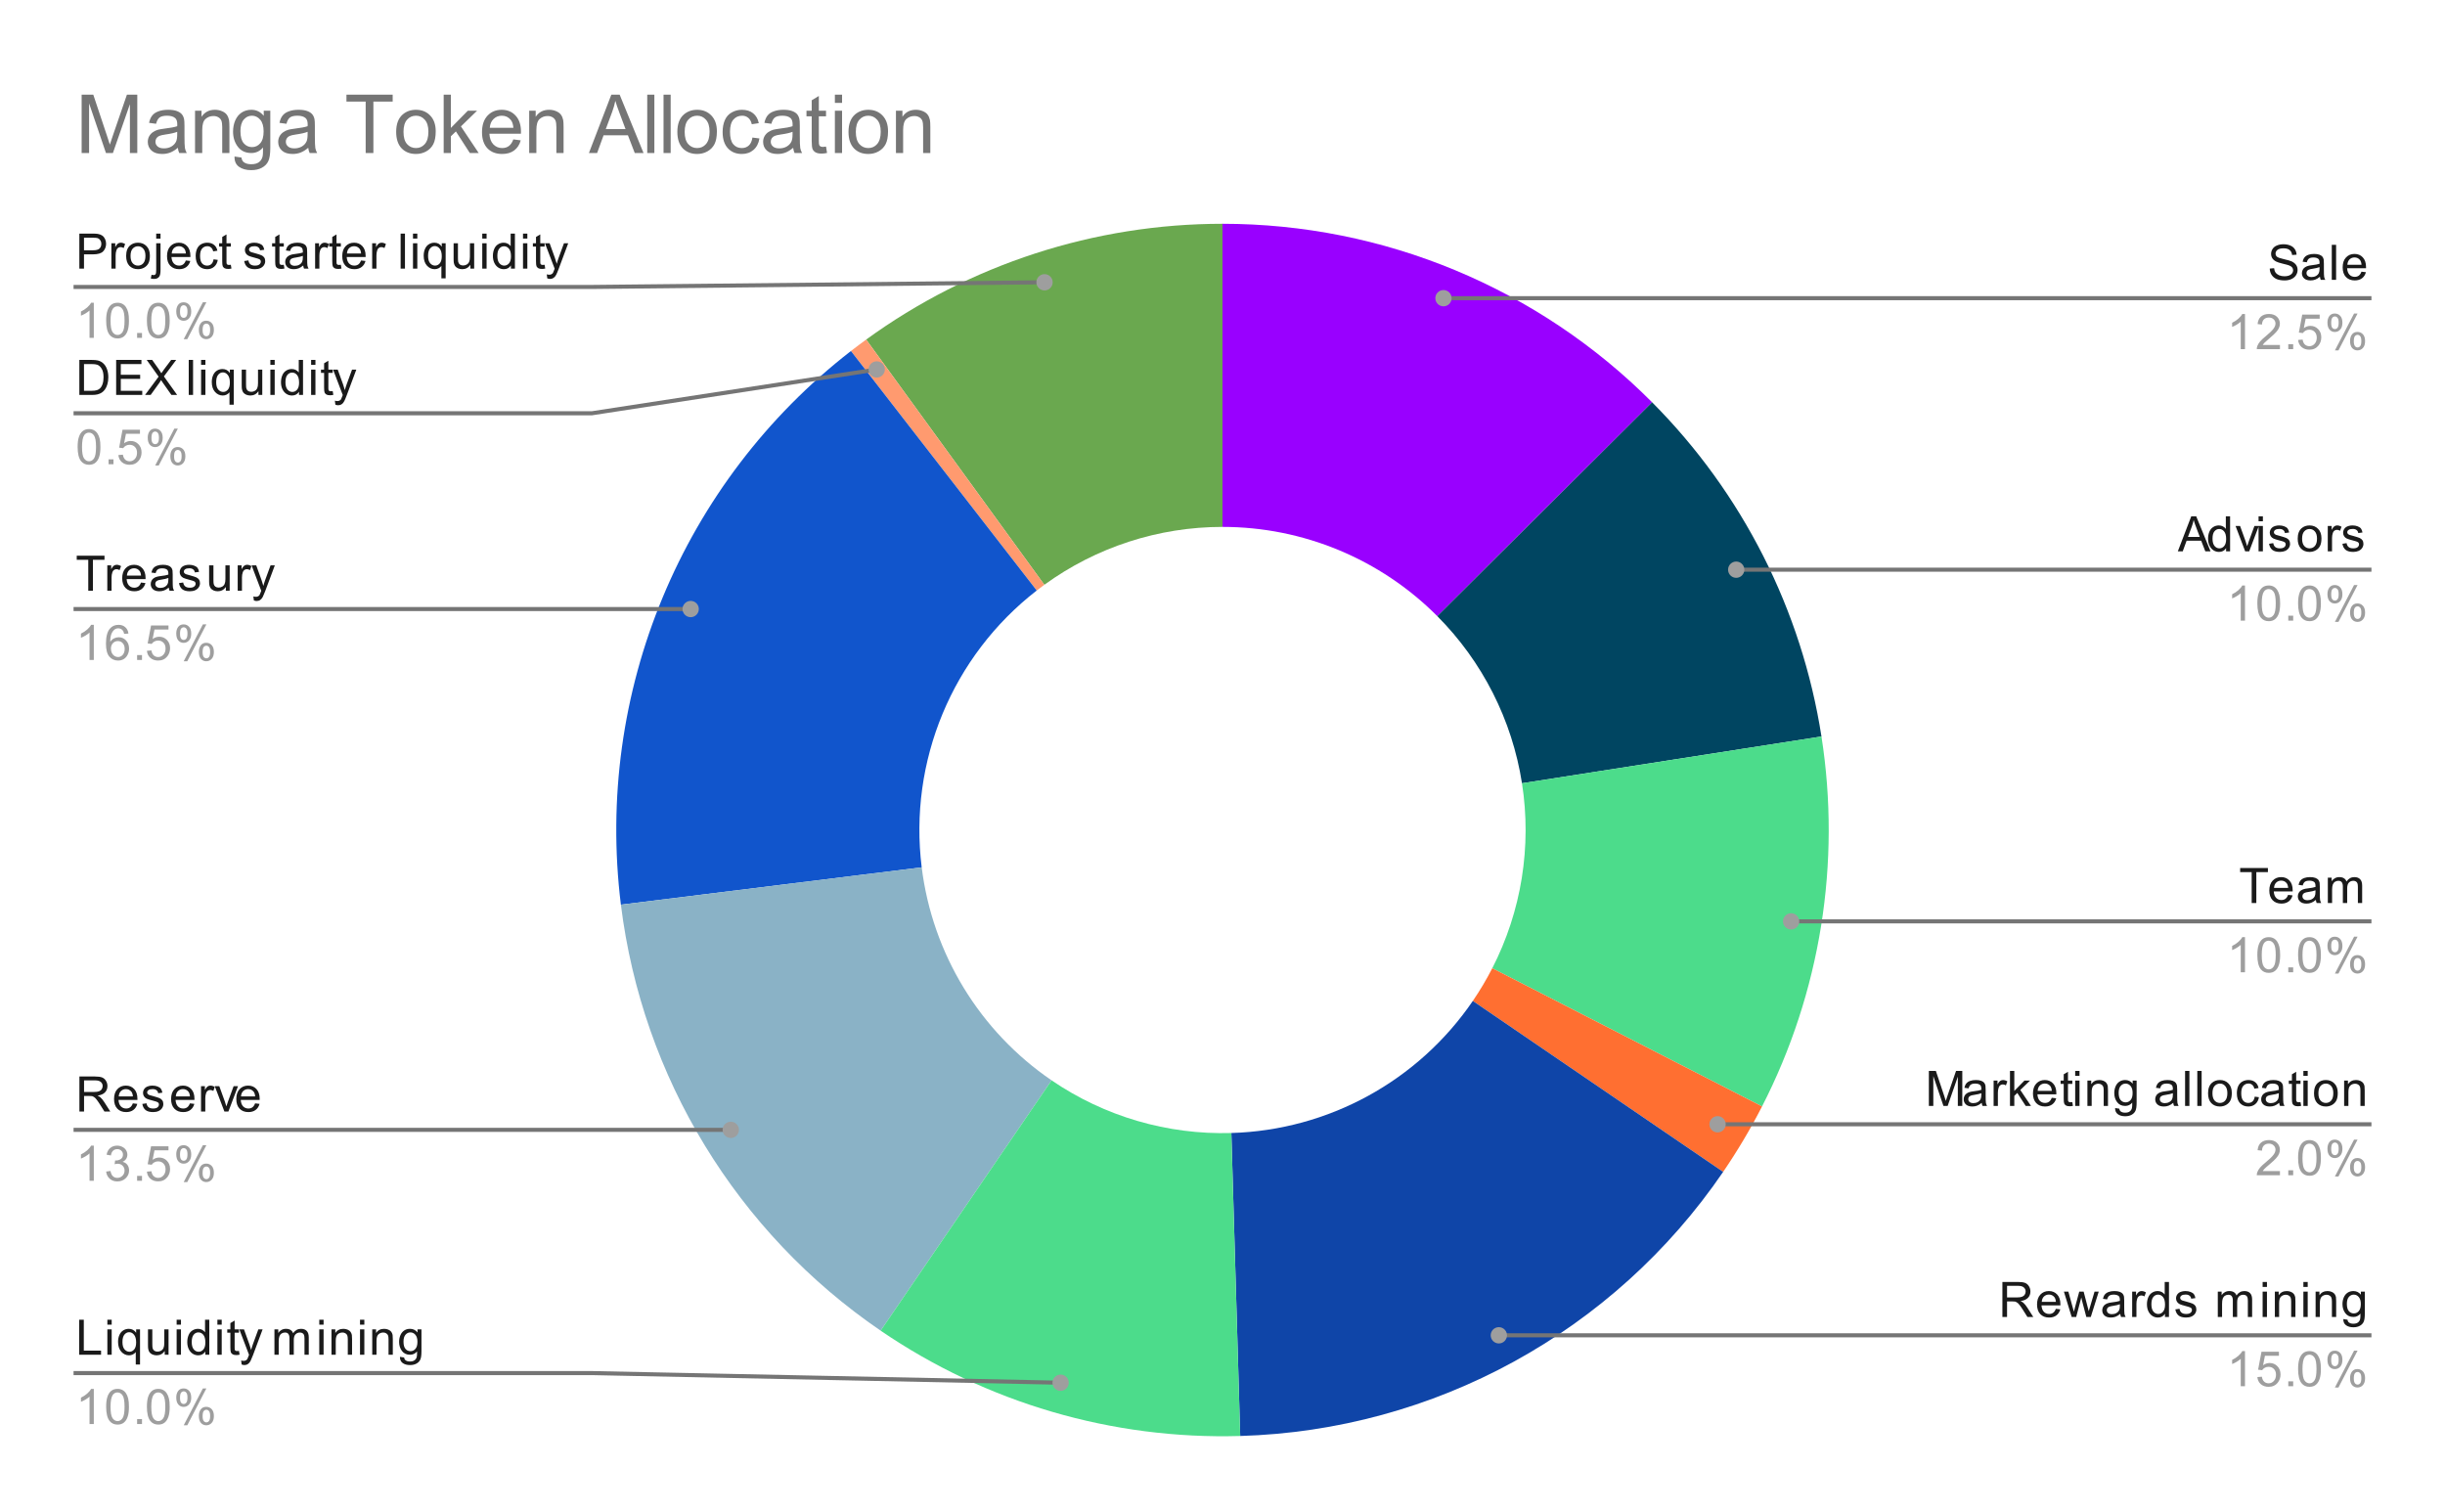 <svg version="1.1" viewBox="0.0 0.0 600.0 371.0" fill="none" stroke="none" stroke-linecap="square" stroke-miterlimit="10" width="600" height="371" xmlns:xlink="http://www.w3.org/1999/xlink" xmlns="http://www.w3.org/2000/svg"><path fill="#ffffff" d="M0 0L600.0 0L600.0 371.0L0 371.0L0 0Z" fill-rule="nonzero"/><path fill="#9900ff" d="M300.0 54.917C339.569 54.917 377.507 70.68 405.425 98.721L352.712 151.202C338.754 137.182 319.784 129.3 300.0 129.3Z" fill-rule="nonzero"/><path fill="#004561" d="M405.425 98.721C427.591 120.985 442.14 149.694 446.986 180.734L373.493 192.209C371.07 176.689 363.795 162.334 352.712 151.202Z" fill-rule="nonzero"/><path fill="#4cdc8b" d="M446.986 180.734C451.832 211.775 446.728 243.553 432.403 271.513L366.202 237.598C373.364 223.618 375.916 207.729 373.493 192.209Z" fill-rule="nonzero"/><path fill="#ff6f31" d="M432.403 271.513C429.561 277.061 426.373 282.425 422.858 287.573L361.429 245.628C363.186 243.054 364.781 240.372 366.202 237.598Z" fill-rule="nonzero"/><path fill="#0f45a8" d="M422.858 287.573C396.004 326.9 351.947 350.995 304.346 352.387L302.173 278.035C325.973 277.339 348.002 265.292 361.429 245.628Z" fill-rule="nonzero"/><path fill="#6aa84f" d="M212.557 83.329C237.974 64.862 268.584 54.917 300.0 54.917L300.0 129.3C284.292 129.3 268.987 134.273 256.279 143.506Z" fill-rule="nonzero"/><path fill="#ff9a6f" d="M208.82 86.135C210.051 85.18 211.297 84.244 212.557 83.329L256.279 143.506C255.648 143.964 255.025 144.432 254.41 144.909Z" fill-rule="nonzero"/><path fill="#1155cc" d="M152.366 222.004C145.903 169.927 167.355 118.298 208.82 86.135L254.41 144.909C233.678 160.991 222.952 186.805 226.183 212.844Z" fill-rule="nonzero"/><path fill="#8ab2c6" d="M216.11 326.541C180.843 302.46 157.625 264.384 152.366 222.004L226.183 212.844C228.812 234.034 240.421 253.072 258.055 265.112Z" fill-rule="nonzero"/><path fill="#4cdc8b" d="M304.346 352.387C272.943 353.304 242.055 344.257 216.11 326.541L258.055 265.112C271.028 273.97 286.471 278.494 302.173 278.035Z" fill-rule="nonzero"/><path fill="#1a1a1a" d="M19.472 65.917L19.472 57.323L22.722 57.323Q23.566 57.323 24.019 57.401Q24.659 57.51 25.081 57.807Q25.519 58.104 25.769 58.635Q26.034 59.167 26.034 59.807Q26.034 60.901 25.331 61.667Q24.644 62.417 22.816 62.417L20.613 62.417L20.613 65.917L19.472 65.917ZM20.613 61.417L22.831 61.417Q23.941 61.417 24.394 61.01Q24.863 60.589 24.863 59.839Q24.863 59.307 24.581 58.932Q24.316 58.542 23.878 58.417Q23.581 58.339 22.816 58.339L20.613 58.339L20.613 61.417ZM27.331 65.917L27.331 59.698L28.284 59.698L28.284 60.635Q28.644 59.979 28.941 59.776Q29.253 59.557 29.628 59.557Q30.159 59.557 30.706 59.885L30.347 60.87Q29.956 60.635 29.581 60.635Q29.222 60.635 28.941 60.854Q28.675 61.057 28.566 61.432Q28.378 61.995 28.378 62.651L28.378 65.917L27.331 65.917ZM30.956 62.807Q30.956 61.073 31.909 60.245Q32.706 59.557 33.862 59.557Q35.144 59.557 35.956 60.401Q36.784 61.229 36.784 62.714Q36.784 63.917 36.425 64.604Q36.066 65.292 35.362 65.682Q34.675 66.057 33.862 66.057Q32.566 66.057 31.753 65.229Q30.956 64.385 30.956 62.807ZM32.034 62.807Q32.034 63.995 32.55 64.589Q33.081 65.182 33.862 65.182Q34.659 65.182 35.175 64.589Q35.691 63.995 35.691 62.776Q35.691 61.62 35.159 61.026Q34.644 60.432 33.862 60.432Q33.081 60.432 32.55 61.026Q32.034 61.604 32.034 62.807ZM38.331 58.557L38.331 57.323L39.394 57.323L39.394 58.557L38.331 58.557ZM37.003 68.339L37.191 67.432Q37.519 67.51 37.691 67.51Q38.019 67.51 38.175 67.292Q38.331 67.089 38.331 66.229L38.331 59.698L39.394 59.698L39.394 66.26Q39.394 67.401 39.097 67.854Q38.706 68.448 37.831 68.448Q37.394 68.448 37.003 68.339ZM45.597 63.917L46.691 64.042Q46.441 64.995 45.737 65.526Q45.034 66.057 43.956 66.057Q42.597 66.057 41.784 65.214Q40.987 64.37 40.987 62.854Q40.987 61.292 41.8 60.432Q42.612 59.557 43.894 59.557Q45.144 59.557 45.925 60.401Q46.722 61.245 46.722 62.792Q46.722 62.885 46.722 63.073L42.081 63.073Q42.144 64.104 42.659 64.651Q43.175 65.182 43.956 65.182Q44.534 65.182 44.941 64.885Q45.362 64.573 45.597 63.917ZM42.144 62.214L45.612 62.214Q45.55 61.417 45.222 61.026Q44.706 60.417 43.909 60.417Q43.175 60.417 42.675 60.901Q42.191 61.385 42.144 62.214ZM52.409 63.635L53.441 63.776Q53.269 64.839 52.566 65.448Q51.862 66.057 50.847 66.057Q49.566 66.057 48.784 65.229Q48.019 64.385 48.019 62.823Q48.019 61.823 48.347 61.073Q48.691 60.307 49.362 59.932Q50.05 59.557 50.862 59.557Q51.862 59.557 52.503 60.073Q53.159 60.573 53.347 61.526L52.316 61.682Q52.175 61.057 51.8 60.745Q51.425 60.417 50.894 60.417Q50.097 60.417 49.597 60.995Q49.097 61.557 49.097 62.792Q49.097 64.057 49.581 64.62Q50.066 65.182 50.831 65.182Q51.456 65.182 51.862 64.807Q52.284 64.432 52.409 63.635ZM56.644 64.979L56.8 65.901Q56.347 65.995 56.003 65.995Q55.425 65.995 55.112 65.823Q54.8 65.635 54.659 65.339Q54.534 65.042 54.534 64.089L54.534 60.51L53.769 60.51L53.769 59.698L54.534 59.698L54.534 58.151L55.581 57.526L55.581 59.698L56.644 59.698L56.644 60.51L55.581 60.51L55.581 64.151Q55.581 64.604 55.628 64.729Q55.691 64.854 55.816 64.932Q55.941 65.01 56.175 65.01Q56.362 65.01 56.644 64.979ZM59.925 64.057L60.956 63.901Q61.05 64.526 61.441 64.854Q61.847 65.182 62.581 65.182Q63.3 65.182 63.644 64.901Q64.003 64.604 64.003 64.198Q64.003 63.839 63.691 63.635Q63.472 63.495 62.612 63.276Q61.456 62.979 61.003 62.776Q60.566 62.557 60.331 62.182Q60.097 61.807 60.097 61.339Q60.097 60.932 60.284 60.573Q60.472 60.214 60.8 59.979Q61.05 59.807 61.472 59.682Q61.894 59.557 62.394 59.557Q63.112 59.557 63.659 59.776Q64.222 59.979 64.487 60.339Q64.753 60.698 64.847 61.292L63.816 61.432Q63.753 60.964 63.409 60.698Q63.081 60.417 62.456 60.417Q61.737 60.417 61.425 60.667Q61.112 60.901 61.112 61.229Q61.112 61.432 61.237 61.589Q61.378 61.76 61.644 61.87Q61.8 61.932 62.581 62.135Q63.706 62.448 64.144 62.635Q64.581 62.823 64.831 63.182Q65.081 63.542 65.081 64.089Q65.081 64.62 64.769 65.089Q64.472 65.542 63.894 65.807Q63.316 66.057 62.581 66.057Q61.362 66.057 60.722 65.557Q60.097 65.042 59.925 64.057ZM69.644 64.979L69.8 65.901Q69.347 65.995 69.003 65.995Q68.425 65.995 68.112 65.823Q67.8 65.635 67.659 65.339Q67.534 65.042 67.534 64.089L67.534 60.51L66.769 60.51L66.769 59.698L67.534 59.698L67.534 58.151L68.581 57.526L68.581 59.698L69.644 59.698L69.644 60.51L68.581 60.51L68.581 64.151Q68.581 64.604 68.628 64.729Q68.691 64.854 68.816 64.932Q68.941 65.01 69.175 65.01Q69.362 65.01 69.644 64.979ZM74.409 65.151Q73.816 65.651 73.269 65.854Q72.737 66.057 72.112 66.057Q71.081 66.057 70.534 65.557Q69.987 65.057 69.987 64.276Q69.987 63.823 70.191 63.448Q70.394 63.057 70.737 62.839Q71.081 62.604 71.503 62.495Q71.8 62.401 72.441 62.323Q73.706 62.182 74.316 61.964Q74.316 61.745 74.316 61.698Q74.316 61.042 74.019 60.776Q73.612 60.432 72.816 60.432Q72.081 60.432 71.722 60.698Q71.362 60.948 71.191 61.604L70.159 61.464Q70.3 60.807 70.628 60.401Q70.956 59.995 71.566 59.776Q72.175 59.557 72.972 59.557Q73.769 59.557 74.269 59.745Q74.769 59.932 75.003 60.214Q75.237 60.495 75.331 60.932Q75.378 61.198 75.378 61.901L75.378 63.307Q75.378 64.776 75.441 65.167Q75.519 65.557 75.722 65.917L74.612 65.917Q74.456 65.589 74.409 65.151ZM74.316 62.792Q73.737 63.026 72.597 63.198Q71.941 63.292 71.675 63.417Q71.409 63.526 71.253 63.745Q71.112 63.964 71.112 64.245Q71.112 64.667 71.425 64.948Q71.753 65.229 72.362 65.229Q72.972 65.229 73.441 64.964Q73.925 64.698 74.144 64.229Q74.316 63.87 74.316 63.182L74.316 62.792ZM77.331 65.917L77.331 59.698L78.284 59.698L78.284 60.635Q78.644 59.979 78.941 59.776Q79.253 59.557 79.628 59.557Q80.159 59.557 80.706 59.885L80.347 60.87Q79.956 60.635 79.581 60.635Q79.222 60.635 78.941 60.854Q78.675 61.057 78.566 61.432Q78.378 61.995 78.378 62.651L78.378 65.917L77.331 65.917ZM83.644 64.979L83.8 65.901Q83.347 65.995 83.003 65.995Q82.425 65.995 82.112 65.823Q81.8 65.635 81.659 65.339Q81.534 65.042 81.534 64.089L81.534 60.51L80.769 60.51L80.769 59.698L81.534 59.698L81.534 58.151L82.581 57.526L82.581 59.698L83.644 59.698L83.644 60.51L82.581 60.51L82.581 64.151Q82.581 64.604 82.628 64.729Q82.691 64.854 82.816 64.932Q82.941 65.01 83.175 65.01Q83.362 65.01 83.644 64.979ZM88.597 63.917L89.691 64.042Q89.441 64.995 88.737 65.526Q88.034 66.057 86.956 66.057Q85.597 66.057 84.784 65.214Q83.987 64.37 83.987 62.854Q83.987 61.292 84.8 60.432Q85.612 59.557 86.894 59.557Q88.144 59.557 88.925 60.401Q89.722 61.245 89.722 62.792Q89.722 62.885 89.722 63.073L85.081 63.073Q85.144 64.104 85.659 64.651Q86.175 65.182 86.956 65.182Q87.534 65.182 87.941 64.885Q88.362 64.573 88.597 63.917ZM85.144 62.214L88.612 62.214Q88.55 61.417 88.222 61.026Q87.706 60.417 86.909 60.417Q86.175 60.417 85.675 60.901Q85.191 61.385 85.144 62.214ZM91.331 65.917L91.331 59.698L92.284 59.698L92.284 60.635Q92.644 59.979 92.941 59.776Q93.253 59.557 93.628 59.557Q94.159 59.557 94.706 59.885L94.347 60.87Q93.956 60.635 93.581 60.635Q93.222 60.635 92.941 60.854Q92.675 61.057 92.566 61.432Q92.378 61.995 92.378 62.651L92.378 65.917L91.331 65.917ZM98.316 65.917L98.316 57.323L99.378 57.323L99.378 65.917L98.316 65.917ZM101.347 58.542L101.347 57.323L102.409 57.323L102.409 58.542L101.347 58.542ZM101.347 65.917L101.347 59.698L102.409 59.698L102.409 65.917L101.347 65.917ZM108.316 68.307L108.316 65.26Q108.066 65.604 107.612 65.839Q107.175 66.057 106.675 66.057Q105.566 66.057 104.769 65.182Q103.972 64.292 103.972 62.745Q103.972 61.807 104.3 61.073Q104.628 60.323 105.237 59.948Q105.862 59.557 106.597 59.557Q107.753 59.557 108.409 60.526L108.409 59.698L109.362 59.698L109.362 68.307L108.316 68.307ZM105.05 62.792Q105.05 63.995 105.55 64.589Q106.066 65.182 106.769 65.182Q107.441 65.182 107.925 64.62Q108.409 64.042 108.409 62.885Q108.409 61.635 107.894 61.01Q107.394 60.385 106.691 60.385Q106.019 60.385 105.534 60.979Q105.05 61.557 105.05 62.792ZM115.425 65.917L115.425 64.995Q114.691 66.057 113.441 66.057Q112.894 66.057 112.409 65.854Q111.941 65.635 111.706 65.323Q111.472 64.995 111.378 64.526Q111.316 64.229 111.316 63.542L111.316 59.698L112.378 59.698L112.378 63.151Q112.378 63.964 112.441 64.26Q112.534 64.667 112.847 64.917Q113.175 65.151 113.659 65.151Q114.128 65.151 114.534 64.917Q114.956 64.667 115.128 64.245Q115.316 63.823 115.316 63.026L115.316 59.698L116.362 59.698L116.362 65.917L115.425 65.917ZM118.347 58.542L118.347 57.323L119.409 57.323L119.409 58.542L118.347 58.542ZM118.347 65.917L118.347 59.698L119.409 59.698L119.409 65.917L118.347 65.917ZM125.378 65.917L125.378 65.135Q124.784 66.057 123.644 66.057Q122.894 66.057 122.269 65.651Q121.644 65.229 121.3 64.495Q120.956 63.76 120.956 62.807Q120.956 61.885 121.269 61.12Q121.581 60.354 122.206 59.964Q122.831 59.557 123.597 59.557Q124.159 59.557 124.597 59.792Q125.034 60.026 125.316 60.401L125.316 57.323L126.362 57.323L126.362 65.917L125.378 65.917ZM122.05 62.807Q122.05 64.01 122.55 64.604Q123.05 65.182 123.737 65.182Q124.425 65.182 124.909 64.62Q125.394 64.057 125.394 62.901Q125.394 61.62 124.894 61.026Q124.409 60.432 123.691 60.432Q122.987 60.432 122.519 61.01Q122.05 61.573 122.05 62.807ZM128.347 58.542L128.347 57.323L129.409 57.323L129.409 58.542L128.347 58.542ZM128.347 65.917L128.347 59.698L129.409 59.698L129.409 65.917L128.347 65.917ZM133.644 64.979L133.8 65.901Q133.347 65.995 133.003 65.995Q132.425 65.995 132.113 65.823Q131.8 65.635 131.659 65.339Q131.534 65.042 131.534 64.089L131.534 60.51L130.769 60.51L130.769 59.698L131.534 59.698L131.534 58.151L132.581 57.526L132.581 59.698L133.644 59.698L133.644 60.51L132.581 60.51L132.581 64.151Q132.581 64.604 132.628 64.729Q132.691 64.854 132.816 64.932Q132.941 65.01 133.175 65.01Q133.363 65.01 133.644 64.979ZM134.3 68.307L134.175 67.323Q134.519 67.417 134.784 67.417Q135.128 67.417 135.331 67.292Q135.55 67.182 135.691 66.979Q135.784 66.807 136.019 66.182Q136.034 66.104 136.113 65.932L133.738 59.698L134.878 59.698L136.175 63.292Q136.425 63.979 136.628 64.745Q136.816 64.01 137.066 63.323L138.394 59.698L139.441 59.698L137.081 66.026Q136.691 67.042 136.488 67.432Q136.206 67.964 135.831 68.198Q135.472 68.448 134.972 68.448Q134.675 68.448 134.3 68.307Z" fill-rule="nonzero"/><path fill="#9e9e9e" d="M23.019 82.917L21.972 82.917L21.972 76.198Q21.581 76.557 20.956 76.932Q20.347 77.292 19.863 77.464L19.863 76.448Q20.738 76.026 21.394 75.448Q22.066 74.854 22.347 74.292L23.019 74.292L23.019 82.917ZM26.05 78.682Q26.05 77.151 26.363 76.229Q26.675 75.292 27.284 74.792Q27.909 74.292 28.847 74.292Q29.534 74.292 30.05 74.573Q30.581 74.854 30.925 75.385Q31.269 75.901 31.456 76.651Q31.644 77.401 31.644 78.682Q31.644 80.198 31.331 81.12Q31.034 82.042 30.409 82.557Q29.8 83.057 28.847 83.057Q27.613 83.057 26.894 82.167Q26.05 81.104 26.05 78.682ZM27.128 78.682Q27.128 80.792 27.628 81.495Q28.128 82.198 28.847 82.198Q29.581 82.198 30.066 81.495Q30.566 80.792 30.566 78.682Q30.566 76.557 30.066 75.87Q29.581 75.167 28.831 75.167Q28.113 75.167 27.675 75.776Q27.128 76.557 27.128 78.682ZM33.644 82.917L33.644 81.714L34.847 81.714L34.847 82.917L33.644 82.917ZM36.05 78.682Q36.05 77.151 36.362 76.229Q36.675 75.292 37.284 74.792Q37.909 74.292 38.847 74.292Q39.534 74.292 40.05 74.573Q40.581 74.854 40.925 75.385Q41.269 75.901 41.456 76.651Q41.644 77.401 41.644 78.682Q41.644 80.198 41.331 81.12Q41.034 82.042 40.409 82.557Q39.8 83.057 38.847 83.057Q37.612 83.057 36.894 82.167Q36.05 81.104 36.05 78.682ZM37.128 78.682Q37.128 80.792 37.628 81.495Q38.128 82.198 38.847 82.198Q39.581 82.198 40.066 81.495Q40.566 80.792 40.566 78.682Q40.566 76.557 40.066 75.87Q39.581 75.167 38.831 75.167Q38.112 75.167 37.675 75.776Q37.128 76.557 37.128 78.682ZM43.253 76.385Q43.253 75.464 43.706 74.823Q44.175 74.182 45.05 74.182Q45.862 74.182 46.394 74.76Q46.925 75.339 46.925 76.448Q46.925 77.542 46.378 78.135Q45.847 78.714 45.066 78.714Q44.284 78.714 43.769 78.135Q43.253 77.557 43.253 76.385ZM45.081 74.901Q44.691 74.901 44.425 75.245Q44.175 75.589 44.175 76.495Q44.175 77.323 44.425 77.667Q44.691 77.995 45.081 77.995Q45.487 77.995 45.737 77.651Q46.003 77.307 46.003 76.417Q46.003 75.573 45.737 75.245Q45.472 74.901 45.081 74.901ZM45.081 83.229L49.784 74.182L50.644 74.182L45.956 83.229L45.081 83.229ZM48.8 80.901Q48.8 79.979 49.253 79.339Q49.722 78.698 50.612 78.698Q51.425 78.698 51.956 79.276Q52.487 79.839 52.487 80.964Q52.487 82.057 51.941 82.651Q51.409 83.229 50.612 83.229Q49.847 83.229 49.316 82.651Q48.8 82.073 48.8 80.901ZM50.644 79.417Q50.237 79.417 49.972 79.76Q49.722 80.104 49.722 81.01Q49.722 81.823 49.987 82.167Q50.253 82.51 50.644 82.51Q51.034 82.51 51.3 82.167Q51.566 81.823 51.566 80.917Q51.566 80.089 51.3 79.76Q51.034 79.417 50.644 79.417Z" fill-rule="nonzero"/><path stroke="#757575" stroke-width="1.0" stroke-linecap="butt" d="M18.55 70.417L145.233 70.417L256.327 69.272" fill-rule="nonzero"/><path fill="#9e9e9e" d="M258.327 69.272C258.327 68.168 257.432 67.272 256.327 67.272C255.223 67.272 254.327 68.168 254.327 69.272C254.327 70.377 255.223 71.272 256.327 71.272C257.432 71.272 258.327 70.377 258.327 69.272" fill-rule="nonzero"/><path fill="#1a1a1a" d="M19.472 96.917L19.472 88.323L22.441 88.323Q23.441 88.323 23.972 88.448Q24.706 88.62 25.222 89.057Q25.909 89.635 26.238 90.542Q26.581 91.432 26.581 92.573Q26.581 93.557 26.347 94.307Q26.128 95.057 25.769 95.557Q25.409 96.057 24.972 96.339Q24.55 96.62 23.956 96.776Q23.363 96.917 22.581 96.917L19.472 96.917ZM20.613 95.901L22.441 95.901Q23.3 95.901 23.784 95.745Q24.269 95.589 24.55 95.292Q24.956 94.901 25.175 94.214Q25.409 93.526 25.409 92.557Q25.409 91.214 24.956 90.495Q24.519 89.76 23.894 89.51Q23.425 89.339 22.425 89.339L20.613 89.339L20.613 95.901ZM28.503 96.917L28.503 88.323L34.706 88.323L34.706 89.339L29.644 89.339L29.644 91.964L34.394 91.964L34.394 92.979L29.644 92.979L29.644 95.901L34.909 95.901L34.909 96.917L28.503 96.917ZM35.597 96.917L38.925 92.432L36.003 88.323L37.347 88.323L38.909 90.526Q39.394 91.214 39.597 91.589Q39.894 91.12 40.284 90.604L42.003 88.323L43.237 88.323L40.222 92.37L43.472 96.917L42.066 96.917L39.909 93.854Q39.722 93.589 39.534 93.276Q39.253 93.745 39.128 93.917L36.972 96.917L35.597 96.917ZM46.316 96.917L46.316 88.323L47.378 88.323L47.378 96.917L46.316 96.917ZM49.347 89.542L49.347 88.323L50.409 88.323L50.409 89.542L49.347 89.542ZM49.347 96.917L49.347 90.698L50.409 90.698L50.409 96.917L49.347 96.917ZM56.316 99.307L56.316 96.26Q56.066 96.604 55.612 96.839Q55.175 97.057 54.675 97.057Q53.566 97.057 52.769 96.182Q51.972 95.292 51.972 93.745Q51.972 92.807 52.3 92.073Q52.628 91.323 53.237 90.948Q53.862 90.557 54.597 90.557Q55.753 90.557 56.409 91.526L56.409 90.698L57.362 90.698L57.362 99.307L56.316 99.307ZM53.05 93.792Q53.05 94.995 53.55 95.589Q54.066 96.182 54.769 96.182Q55.441 96.182 55.925 95.62Q56.409 95.042 56.409 93.885Q56.409 92.635 55.894 92.01Q55.394 91.385 54.691 91.385Q54.019 91.385 53.534 91.979Q53.05 92.557 53.05 93.792ZM63.425 96.917L63.425 95.995Q62.691 97.057 61.441 97.057Q60.894 97.057 60.409 96.854Q59.941 96.635 59.706 96.323Q59.472 95.995 59.378 95.526Q59.316 95.229 59.316 94.542L59.316 90.698L60.378 90.698L60.378 94.151Q60.378 94.964 60.441 95.26Q60.534 95.667 60.847 95.917Q61.175 96.151 61.659 96.151Q62.128 96.151 62.534 95.917Q62.956 95.667 63.128 95.245Q63.316 94.823 63.316 94.026L63.316 90.698L64.362 90.698L64.362 96.917L63.425 96.917ZM66.347 89.542L66.347 88.323L67.409 88.323L67.409 89.542L66.347 89.542ZM66.347 96.917L66.347 90.698L67.409 90.698L67.409 96.917L66.347 96.917ZM73.378 96.917L73.378 96.135Q72.784 97.057 71.644 97.057Q70.894 97.057 70.269 96.651Q69.644 96.229 69.3 95.495Q68.956 94.76 68.956 93.807Q68.956 92.885 69.269 92.12Q69.581 91.354 70.206 90.964Q70.831 90.557 71.597 90.557Q72.159 90.557 72.597 90.792Q73.034 91.026 73.316 91.401L73.316 88.323L74.362 88.323L74.362 96.917L73.378 96.917ZM70.05 93.807Q70.05 95.01 70.55 95.604Q71.05 96.182 71.737 96.182Q72.425 96.182 72.909 95.62Q73.394 95.057 73.394 93.901Q73.394 92.62 72.894 92.026Q72.409 91.432 71.691 91.432Q70.987 91.432 70.519 92.01Q70.05 92.573 70.05 93.807ZM76.347 89.542L76.347 88.323L77.409 88.323L77.409 89.542L76.347 89.542ZM76.347 96.917L76.347 90.698L77.409 90.698L77.409 96.917L76.347 96.917ZM81.644 95.979L81.8 96.901Q81.347 96.995 81.003 96.995Q80.425 96.995 80.112 96.823Q79.8 96.635 79.659 96.339Q79.534 96.042 79.534 95.089L79.534 91.51L78.769 91.51L78.769 90.698L79.534 90.698L79.534 89.151L80.581 88.526L80.581 90.698L81.644 90.698L81.644 91.51L80.581 91.51L80.581 95.151Q80.581 95.604 80.628 95.729Q80.691 95.854 80.816 95.932Q80.941 96.01 81.175 96.01Q81.362 96.01 81.644 95.979ZM82.3 99.307L82.175 98.323Q82.519 98.417 82.784 98.417Q83.128 98.417 83.331 98.292Q83.55 98.182 83.691 97.979Q83.784 97.807 84.019 97.182Q84.034 97.104 84.112 96.932L81.737 90.698L82.878 90.698L84.175 94.292Q84.425 94.979 84.628 95.745Q84.816 95.01 85.066 94.323L86.394 90.698L87.441 90.698L85.081 97.026Q84.691 98.042 84.487 98.432Q84.206 98.964 83.831 99.198Q83.472 99.448 82.972 99.448Q82.675 99.448 82.3 99.307Z" fill-rule="nonzero"/><path fill="#9e9e9e" d="M19.05 109.682Q19.05 108.151 19.363 107.229Q19.675 106.292 20.284 105.792Q20.909 105.292 21.847 105.292Q22.534 105.292 23.05 105.573Q23.581 105.854 23.925 106.385Q24.269 106.901 24.456 107.651Q24.644 108.401 24.644 109.682Q24.644 111.198 24.331 112.12Q24.034 113.042 23.409 113.557Q22.8 114.057 21.847 114.057Q20.613 114.057 19.894 113.167Q19.05 112.104 19.05 109.682ZM20.128 109.682Q20.128 111.792 20.628 112.495Q21.128 113.198 21.847 113.198Q22.581 113.198 23.066 112.495Q23.566 111.792 23.566 109.682Q23.566 107.557 23.066 106.87Q22.581 106.167 21.831 106.167Q21.113 106.167 20.675 106.776Q20.128 107.557 20.128 109.682ZM26.644 113.917L26.644 112.714L27.847 112.714L27.847 113.917L26.644 113.917ZM29.05 111.667L30.159 111.573Q30.284 112.385 30.722 112.792Q31.175 113.198 31.816 113.198Q32.566 113.198 33.097 112.62Q33.628 112.042 33.628 111.104Q33.628 110.198 33.112 109.682Q32.612 109.151 31.784 109.151Q31.284 109.151 30.863 109.385Q30.456 109.62 30.222 109.979L29.238 109.854L30.066 105.448L34.347 105.448L34.347 106.448L30.909 106.448L30.456 108.76Q31.222 108.214 32.066 108.214Q33.191 108.214 33.956 108.995Q34.737 109.776 34.737 111.01Q34.737 112.167 34.066 113.026Q33.237 114.057 31.816 114.057Q30.644 114.057 29.894 113.401Q29.159 112.745 29.05 111.667ZM36.253 107.385Q36.253 106.464 36.706 105.823Q37.175 105.182 38.05 105.182Q38.862 105.182 39.394 105.76Q39.925 106.339 39.925 107.448Q39.925 108.542 39.378 109.135Q38.847 109.714 38.066 109.714Q37.284 109.714 36.769 109.135Q36.253 108.557 36.253 107.385ZM38.081 105.901Q37.691 105.901 37.425 106.245Q37.175 106.589 37.175 107.495Q37.175 108.323 37.425 108.667Q37.691 108.995 38.081 108.995Q38.487 108.995 38.737 108.651Q39.003 108.307 39.003 107.417Q39.003 106.573 38.737 106.245Q38.472 105.901 38.081 105.901ZM38.081 114.229L42.784 105.182L43.644 105.182L38.956 114.229L38.081 114.229ZM41.8 111.901Q41.8 110.979 42.253 110.339Q42.722 109.698 43.612 109.698Q44.425 109.698 44.956 110.276Q45.487 110.839 45.487 111.964Q45.487 113.057 44.941 113.651Q44.409 114.229 43.612 114.229Q42.847 114.229 42.316 113.651Q41.8 113.073 41.8 111.901ZM43.644 110.417Q43.237 110.417 42.972 110.76Q42.722 111.104 42.722 112.01Q42.722 112.823 42.987 113.167Q43.253 113.51 43.644 113.51Q44.034 113.51 44.3 113.167Q44.566 112.823 44.566 111.917Q44.566 111.089 44.3 110.76Q44.034 110.417 43.644 110.417Z" fill-rule="nonzero"/><path stroke="#757575" stroke-width="1.0" stroke-linecap="butt" d="M18.55 101.417L145.233 101.417L215.144 90.665" fill-rule="nonzero"/><path fill="#9e9e9e" d="M217.144 90.665C217.144 89.561 216.248 88.665 215.144 88.665C214.039 88.665 213.144 89.561 213.144 90.665C213.144 91.77 214.039 92.665 215.144 92.665C216.248 92.665 217.144 91.77 217.144 90.665" fill-rule="nonzero"/><path fill="#1a1a1a" d="M21.659 144.956L21.659 137.378L18.831 137.378L18.831 136.362L25.644 136.362L25.644 137.378L22.8 137.378L22.8 144.956L21.659 144.956ZM26.331 144.956L26.331 138.737L27.284 138.737L27.284 139.675Q27.644 139.018 27.941 138.815Q28.253 138.596 28.628 138.596Q29.159 138.596 29.706 138.925L29.347 139.909Q28.956 139.675 28.581 139.675Q28.222 139.675 27.941 139.893Q27.675 140.096 27.566 140.471Q27.378 141.034 27.378 141.69L27.378 144.956L26.331 144.956ZM34.597 142.956L35.691 143.081Q35.441 144.034 34.737 144.565Q34.034 145.096 32.956 145.096Q31.597 145.096 30.784 144.253Q29.988 143.409 29.988 141.893Q29.988 140.331 30.8 139.471Q31.613 138.596 32.894 138.596Q34.144 138.596 34.925 139.44Q35.722 140.284 35.722 141.831Q35.722 141.925 35.722 142.112L31.081 142.112Q31.144 143.143 31.659 143.69Q32.175 144.221 32.956 144.221Q33.534 144.221 33.941 143.925Q34.362 143.612 34.597 142.956ZM31.144 141.253L34.612 141.253Q34.55 140.456 34.222 140.065Q33.706 139.456 32.909 139.456Q32.175 139.456 31.675 139.94Q31.191 140.425 31.144 141.253ZM41.409 144.19Q40.816 144.69 40.269 144.893Q39.737 145.096 39.112 145.096Q38.081 145.096 37.534 144.596Q36.987 144.096 36.987 143.315Q36.987 142.862 37.191 142.487Q37.394 142.096 37.737 141.878Q38.081 141.643 38.503 141.534Q38.8 141.44 39.441 141.362Q40.706 141.221 41.316 141.003Q41.316 140.784 41.316 140.737Q41.316 140.081 41.019 139.815Q40.612 139.471 39.816 139.471Q39.081 139.471 38.722 139.737Q38.362 139.987 38.191 140.643L37.159 140.503Q37.3 139.846 37.628 139.44Q37.956 139.034 38.566 138.815Q39.175 138.596 39.972 138.596Q40.769 138.596 41.269 138.784Q41.769 138.971 42.003 139.253Q42.237 139.534 42.331 139.971Q42.378 140.237 42.378 140.94L42.378 142.346Q42.378 143.815 42.441 144.206Q42.519 144.596 42.722 144.956L41.612 144.956Q41.456 144.628 41.409 144.19ZM41.316 141.831Q40.737 142.065 39.597 142.237Q38.941 142.331 38.675 142.456Q38.409 142.565 38.253 142.784Q38.112 143.003 38.112 143.284Q38.112 143.706 38.425 143.987Q38.753 144.268 39.362 144.268Q39.972 144.268 40.441 144.003Q40.925 143.737 41.144 143.268Q41.316 142.909 41.316 142.221L41.316 141.831ZM43.925 143.096L44.956 142.94Q45.05 143.565 45.441 143.893Q45.847 144.221 46.581 144.221Q47.3 144.221 47.644 143.94Q48.003 143.643 48.003 143.237Q48.003 142.878 47.691 142.675Q47.472 142.534 46.612 142.315Q45.456 142.018 45.003 141.815Q44.566 141.596 44.331 141.221Q44.097 140.846 44.097 140.378Q44.097 139.971 44.284 139.612Q44.472 139.253 44.8 139.018Q45.05 138.846 45.472 138.721Q45.894 138.596 46.394 138.596Q47.112 138.596 47.659 138.815Q48.222 139.018 48.487 139.378Q48.753 139.737 48.847 140.331L47.816 140.471Q47.753 140.003 47.409 139.737Q47.081 139.456 46.456 139.456Q45.737 139.456 45.425 139.706Q45.112 139.94 45.112 140.268Q45.112 140.471 45.237 140.628Q45.378 140.8 45.644 140.909Q45.8 140.971 46.581 141.175Q47.706 141.487 48.144 141.675Q48.581 141.862 48.831 142.221Q49.081 142.581 49.081 143.128Q49.081 143.659 48.769 144.128Q48.472 144.581 47.894 144.846Q47.316 145.096 46.581 145.096Q45.362 145.096 44.722 144.596Q44.097 144.081 43.925 143.096ZM55.425 144.956L55.425 144.034Q54.691 145.096 53.441 145.096Q52.894 145.096 52.409 144.893Q51.941 144.675 51.706 144.362Q51.472 144.034 51.378 143.565Q51.316 143.268 51.316 142.581L51.316 138.737L52.378 138.737L52.378 142.19Q52.378 143.003 52.441 143.3Q52.534 143.706 52.847 143.956Q53.175 144.19 53.659 144.19Q54.128 144.19 54.534 143.956Q54.956 143.706 55.128 143.284Q55.316 142.862 55.316 142.065L55.316 138.737L56.362 138.737L56.362 144.956L55.425 144.956ZM58.331 144.956L58.331 138.737L59.284 138.737L59.284 139.675Q59.644 139.018 59.941 138.815Q60.253 138.596 60.628 138.596Q61.159 138.596 61.706 138.925L61.347 139.909Q60.956 139.675 60.581 139.675Q60.222 139.675 59.941 139.893Q59.675 140.096 59.566 140.471Q59.378 141.034 59.378 141.69L59.378 144.956L58.331 144.956ZM62.3 147.346L62.175 146.362Q62.519 146.456 62.784 146.456Q63.128 146.456 63.331 146.331Q63.55 146.221 63.691 146.018Q63.784 145.846 64.019 145.221Q64.034 145.143 64.112 144.971L61.737 138.737L62.878 138.737L64.175 142.331Q64.425 143.018 64.628 143.784Q64.816 143.05 65.066 142.362L66.394 138.737L67.441 138.737L65.081 145.065Q64.691 146.081 64.487 146.471Q64.206 147.003 63.831 147.237Q63.472 147.487 62.972 147.487Q62.675 147.487 62.3 147.346Z" fill-rule="nonzero"/><path fill="#9e9e9e" d="M23.019 161.956L21.972 161.956L21.972 155.237Q21.581 155.596 20.956 155.971Q20.347 156.331 19.863 156.503L19.863 155.487Q20.738 155.065 21.394 154.487Q22.066 153.893 22.347 153.331L23.019 153.331L23.019 161.956ZM31.519 155.471L30.472 155.55Q30.331 154.925 30.081 154.643Q29.644 154.19 29.019 154.19Q28.519 154.19 28.128 154.471Q27.644 154.846 27.347 155.55Q27.066 156.237 27.05 157.518Q27.425 156.94 27.972 156.659Q28.534 156.378 29.144 156.378Q30.191 156.378 30.925 157.159Q31.675 157.94 31.675 159.159Q31.675 159.971 31.316 160.675Q30.972 161.362 30.363 161.737Q29.753 162.096 28.988 162.096Q27.659 162.096 26.831 161.128Q26.003 160.159 26.003 157.94Q26.003 155.44 26.925 154.315Q27.722 153.331 29.081 153.331Q30.097 153.331 30.738 153.909Q31.394 154.471 31.519 155.471ZM27.222 159.175Q27.222 159.721 27.441 160.221Q27.675 160.706 28.081 160.971Q28.503 161.237 28.972 161.237Q29.628 161.237 30.113 160.706Q30.597 160.159 30.597 159.237Q30.597 158.346 30.113 157.831Q29.644 157.315 28.925 157.315Q28.206 157.315 27.706 157.831Q27.222 158.346 27.222 159.175ZM33.644 161.956L33.644 160.753L34.847 160.753L34.847 161.956L33.644 161.956ZM36.05 159.706L37.159 159.612Q37.284 160.425 37.722 160.831Q38.175 161.237 38.816 161.237Q39.566 161.237 40.097 160.659Q40.628 160.081 40.628 159.143Q40.628 158.237 40.112 157.721Q39.612 157.19 38.784 157.19Q38.284 157.19 37.862 157.425Q37.456 157.659 37.222 158.018L36.237 157.893L37.066 153.487L41.347 153.487L41.347 154.487L37.909 154.487L37.456 156.8Q38.222 156.253 39.066 156.253Q40.191 156.253 40.956 157.034Q41.737 157.815 41.737 159.05Q41.737 160.206 41.066 161.065Q40.237 162.096 38.816 162.096Q37.644 162.096 36.894 161.44Q36.159 160.784 36.05 159.706ZM43.253 155.425Q43.253 154.503 43.706 153.862Q44.175 153.221 45.05 153.221Q45.862 153.221 46.394 153.8Q46.925 154.378 46.925 155.487Q46.925 156.581 46.378 157.175Q45.847 157.753 45.066 157.753Q44.284 157.753 43.769 157.175Q43.253 156.596 43.253 155.425ZM45.081 153.94Q44.691 153.94 44.425 154.284Q44.175 154.628 44.175 155.534Q44.175 156.362 44.425 156.706Q44.691 157.034 45.081 157.034Q45.487 157.034 45.737 156.69Q46.003 156.346 46.003 155.456Q46.003 154.612 45.737 154.284Q45.472 153.94 45.081 153.94ZM45.081 162.268L49.784 153.221L50.644 153.221L45.956 162.268L45.081 162.268ZM48.8 159.94Q48.8 159.018 49.253 158.378Q49.722 157.737 50.612 157.737Q51.425 157.737 51.956 158.315Q52.487 158.878 52.487 160.003Q52.487 161.096 51.941 161.69Q51.409 162.268 50.612 162.268Q49.847 162.268 49.316 161.69Q48.8 161.112 48.8 159.94ZM50.644 158.456Q50.237 158.456 49.972 158.8Q49.722 159.143 49.722 160.05Q49.722 160.862 49.987 161.206Q50.253 161.55 50.644 161.55Q51.034 161.55 51.3 161.206Q51.566 160.862 51.566 159.956Q51.566 159.128 51.3 158.8Q51.034 158.456 50.644 158.456Z" fill-rule="nonzero"/><path stroke="#757575" stroke-width="1.0" stroke-linecap="butt" d="M18.55 149.456L145.233 149.456L169.489 149.456" fill-rule="nonzero"/><path fill="#9e9e9e" d="M171.489 149.456C171.489 148.351 170.594 147.456 169.489 147.456C168.385 147.456 167.489 148.351 167.489 149.456C167.489 150.56 168.385 151.456 169.489 151.456C170.594 151.456 171.489 150.56 171.489 149.456" fill-rule="nonzero"/><path fill="#1a1a1a" d="M19.488 272.762L19.488 264.168L23.3 264.168Q24.456 264.168 25.05 264.403Q25.644 264.637 26.003 265.231Q26.363 265.809 26.363 266.512Q26.363 267.434 25.769 268.059Q25.175 268.684 23.941 268.856Q24.394 269.075 24.628 269.278Q25.128 269.731 25.566 270.418L27.066 272.762L25.628 272.762L24.503 270.981Q24.003 270.2 23.675 269.793Q23.363 269.387 23.097 269.231Q22.847 269.059 22.581 268.981Q22.394 268.95 21.956 268.95L20.628 268.95L20.628 272.762L19.488 272.762ZM20.628 267.965L23.081 267.965Q23.847 267.965 24.284 267.809Q24.738 267.637 24.956 267.293Q25.191 266.934 25.191 266.512Q25.191 265.903 24.738 265.512Q24.3 265.121 23.347 265.121L20.628 265.121L20.628 267.965ZM32.597 270.762L33.691 270.887Q33.441 271.84 32.737 272.371Q32.034 272.903 30.956 272.903Q29.597 272.903 28.784 272.059Q27.988 271.215 27.988 269.7Q27.988 268.137 28.8 267.278Q29.613 266.403 30.894 266.403Q32.144 266.403 32.925 267.246Q33.722 268.09 33.722 269.637Q33.722 269.731 33.722 269.918L29.081 269.918Q29.144 270.95 29.659 271.496Q30.175 272.028 30.956 272.028Q31.534 272.028 31.941 271.731Q32.362 271.418 32.597 270.762ZM29.144 269.059L32.612 269.059Q32.55 268.262 32.222 267.871Q31.706 267.262 30.909 267.262Q30.175 267.262 29.675 267.746Q29.191 268.231 29.144 269.059ZM34.925 270.903L35.956 270.746Q36.05 271.371 36.441 271.7Q36.847 272.028 37.581 272.028Q38.3 272.028 38.644 271.746Q39.003 271.45 39.003 271.043Q39.003 270.684 38.691 270.481Q38.472 270.34 37.612 270.121Q36.456 269.825 36.003 269.621Q35.566 269.403 35.331 269.028Q35.097 268.653 35.097 268.184Q35.097 267.778 35.284 267.418Q35.472 267.059 35.8 266.825Q36.05 266.653 36.472 266.528Q36.894 266.403 37.394 266.403Q38.112 266.403 38.659 266.621Q39.222 266.825 39.487 267.184Q39.753 267.543 39.847 268.137L38.816 268.278Q38.753 267.809 38.409 267.543Q38.081 267.262 37.456 267.262Q36.737 267.262 36.425 267.512Q36.112 267.746 36.112 268.075Q36.112 268.278 36.237 268.434Q36.378 268.606 36.644 268.715Q36.8 268.778 37.581 268.981Q38.706 269.293 39.144 269.481Q39.581 269.668 39.831 270.028Q40.081 270.387 40.081 270.934Q40.081 271.465 39.769 271.934Q39.472 272.387 38.894 272.653Q38.316 272.903 37.581 272.903Q36.362 272.903 35.722 272.403Q35.097 271.887 34.925 270.903ZM46.597 270.762L47.691 270.887Q47.441 271.84 46.737 272.371Q46.034 272.903 44.956 272.903Q43.597 272.903 42.784 272.059Q41.987 271.215 41.987 269.7Q41.987 268.137 42.8 267.278Q43.612 266.403 44.894 266.403Q46.144 266.403 46.925 267.246Q47.722 268.09 47.722 269.637Q47.722 269.731 47.722 269.918L43.081 269.918Q43.144 270.95 43.659 271.496Q44.175 272.028 44.956 272.028Q45.534 272.028 45.941 271.731Q46.362 271.418 46.597 270.762ZM43.144 269.059L46.612 269.059Q46.55 268.262 46.222 267.871Q45.706 267.262 44.909 267.262Q44.175 267.262 43.675 267.746Q43.191 268.231 43.144 269.059ZM49.331 272.762L49.331 266.543L50.284 266.543L50.284 267.481Q50.644 266.825 50.941 266.621Q51.253 266.403 51.628 266.403Q52.159 266.403 52.706 266.731L52.347 267.715Q51.956 267.481 51.581 267.481Q51.222 267.481 50.941 267.7Q50.675 267.903 50.566 268.278Q50.378 268.84 50.378 269.496L50.378 272.762L49.331 272.762ZM55.066 272.762L52.706 266.543L53.816 266.543L55.159 270.262Q55.362 270.871 55.55 271.512Q55.691 271.028 55.941 270.34L57.331 266.543L58.409 266.543L56.05 272.762L55.066 272.762ZM62.597 270.762L63.691 270.887Q63.441 271.84 62.737 272.371Q62.034 272.903 60.956 272.903Q59.597 272.903 58.784 272.059Q57.987 271.215 57.987 269.7Q57.987 268.137 58.8 267.278Q59.612 266.403 60.894 266.403Q62.144 266.403 62.925 267.246Q63.722 268.09 63.722 269.637Q63.722 269.731 63.722 269.918L59.081 269.918Q59.144 270.95 59.659 271.496Q60.175 272.028 60.956 272.028Q61.534 272.028 61.941 271.731Q62.362 271.418 62.597 270.762ZM59.144 269.059L62.612 269.059Q62.55 268.262 62.222 267.871Q61.706 267.262 60.909 267.262Q60.175 267.262 59.675 267.746Q59.191 268.231 59.144 269.059Z" fill-rule="nonzero"/><path fill="#9e9e9e" d="M23.019 289.762L21.972 289.762L21.972 283.043Q21.581 283.403 20.956 283.778Q20.347 284.137 19.863 284.309L19.863 283.293Q20.738 282.871 21.394 282.293Q22.066 281.7 22.347 281.137L23.019 281.137L23.019 289.762ZM26.05 287.496L27.113 287.356Q27.284 288.246 27.722 288.653Q28.159 289.043 28.784 289.043Q29.534 289.043 30.05 288.528Q30.566 288.012 30.566 287.246Q30.566 286.528 30.081 286.059Q29.613 285.575 28.878 285.575Q28.581 285.575 28.128 285.7L28.253 284.762Q28.363 284.778 28.425 284.778Q29.097 284.778 29.628 284.434Q30.175 284.075 30.175 283.34Q30.175 282.762 29.784 282.387Q29.394 281.996 28.769 281.996Q28.159 281.996 27.738 282.387Q27.331 282.778 27.222 283.543L26.159 283.356Q26.347 282.309 27.034 281.731Q27.722 281.137 28.738 281.137Q29.441 281.137 30.034 281.45Q30.628 281.746 30.941 282.262Q31.253 282.778 31.253 283.371Q31.253 283.918 30.956 284.387Q30.659 284.84 30.081 285.106Q30.831 285.278 31.253 285.84Q31.675 286.387 31.675 287.231Q31.675 288.356 30.847 289.137Q30.034 289.918 28.784 289.918Q27.659 289.918 26.909 289.246Q26.159 288.559 26.05 287.496ZM33.644 289.762L33.644 288.559L34.847 288.559L34.847 289.762L33.644 289.762ZM36.05 287.512L37.159 287.418Q37.284 288.231 37.722 288.637Q38.175 289.043 38.816 289.043Q39.566 289.043 40.097 288.465Q40.628 287.887 40.628 286.95Q40.628 286.043 40.112 285.528Q39.612 284.996 38.784 284.996Q38.284 284.996 37.862 285.231Q37.456 285.465 37.222 285.825L36.237 285.7L37.066 281.293L41.347 281.293L41.347 282.293L37.909 282.293L37.456 284.606Q38.222 284.059 39.066 284.059Q40.191 284.059 40.956 284.84Q41.737 285.621 41.737 286.856Q41.737 288.012 41.066 288.871Q40.237 289.903 38.816 289.903Q37.644 289.903 36.894 289.246Q36.159 288.59 36.05 287.512ZM43.253 283.231Q43.253 282.309 43.706 281.668Q44.175 281.028 45.05 281.028Q45.862 281.028 46.394 281.606Q46.925 282.184 46.925 283.293Q46.925 284.387 46.378 284.981Q45.847 285.559 45.066 285.559Q44.284 285.559 43.769 284.981Q43.253 284.403 43.253 283.231ZM45.081 281.746Q44.691 281.746 44.425 282.09Q44.175 282.434 44.175 283.34Q44.175 284.168 44.425 284.512Q44.691 284.84 45.081 284.84Q45.487 284.84 45.737 284.496Q46.003 284.153 46.003 283.262Q46.003 282.418 45.737 282.09Q45.472 281.746 45.081 281.746ZM45.081 290.075L49.784 281.028L50.644 281.028L45.956 290.075L45.081 290.075ZM48.8 287.746Q48.8 286.825 49.253 286.184Q49.722 285.543 50.612 285.543Q51.425 285.543 51.956 286.121Q52.487 286.684 52.487 287.809Q52.487 288.903 51.941 289.496Q51.409 290.075 50.612 290.075Q49.847 290.075 49.316 289.496Q48.8 288.918 48.8 287.746ZM50.644 286.262Q50.237 286.262 49.972 286.606Q49.722 286.95 49.722 287.856Q49.722 288.668 49.987 289.012Q50.253 289.356 50.644 289.356Q51.034 289.356 51.3 289.012Q51.566 288.668 51.566 287.762Q51.566 286.934 51.3 286.606Q51.034 286.262 50.644 286.262Z" fill-rule="nonzero"/><path stroke="#757575" stroke-width="1.0" stroke-linecap="butt" d="M18.55 277.262L145.233 277.262L179.336 277.262" fill-rule="nonzero"/><path fill="#9e9e9e" d="M181.336 277.262C181.336 276.157 180.44 275.262 179.336 275.262C178.231 275.262 177.336 276.157 177.336 277.262C177.336 278.367 178.231 279.262 179.336 279.262C180.44 279.262 181.336 278.367 181.336 277.262" fill-rule="nonzero"/><path fill="#1a1a1a" d="M19.425 332.45L19.425 323.856L20.566 323.856L20.566 331.434L24.8 331.434L24.8 332.45L19.425 332.45ZM26.347 325.075L26.347 323.856L27.409 323.856L27.409 325.075L26.347 325.075ZM26.347 332.45L26.347 326.231L27.409 326.231L27.409 332.45L26.347 332.45ZM33.316 334.841L33.316 331.794Q33.066 332.137 32.612 332.372Q32.175 332.591 31.675 332.591Q30.566 332.591 29.769 331.716Q28.972 330.825 28.972 329.278Q28.972 328.341 29.3 327.606Q29.628 326.856 30.238 326.481Q30.863 326.091 31.597 326.091Q32.753 326.091 33.409 327.059L33.409 326.231L34.362 326.231L34.362 334.841L33.316 334.841ZM30.05 329.325Q30.05 330.528 30.55 331.122Q31.066 331.716 31.769 331.716Q32.441 331.716 32.925 331.153Q33.409 330.575 33.409 329.419Q33.409 328.169 32.894 327.544Q32.394 326.919 31.691 326.919Q31.019 326.919 30.534 327.512Q30.05 328.091 30.05 329.325ZM40.425 332.45L40.425 331.528Q39.691 332.591 38.441 332.591Q37.894 332.591 37.409 332.387Q36.941 332.169 36.706 331.856Q36.472 331.528 36.378 331.059Q36.316 330.762 36.316 330.075L36.316 326.231L37.378 326.231L37.378 329.684Q37.378 330.497 37.441 330.794Q37.534 331.2 37.847 331.45Q38.175 331.684 38.659 331.684Q39.128 331.684 39.534 331.45Q39.956 331.2 40.128 330.778Q40.316 330.356 40.316 329.559L40.316 326.231L41.362 326.231L41.362 332.45L40.425 332.45ZM43.347 325.075L43.347 323.856L44.409 323.856L44.409 325.075L43.347 325.075ZM43.347 332.45L43.347 326.231L44.409 326.231L44.409 332.45L43.347 332.45ZM50.378 332.45L50.378 331.669Q49.784 332.591 48.644 332.591Q47.894 332.591 47.269 332.184Q46.644 331.762 46.3 331.028Q45.956 330.294 45.956 329.341Q45.956 328.419 46.269 327.653Q46.581 326.887 47.206 326.497Q47.831 326.091 48.597 326.091Q49.159 326.091 49.597 326.325Q50.034 326.559 50.316 326.934L50.316 323.856L51.362 323.856L51.362 332.45L50.378 332.45ZM47.05 329.341Q47.05 330.544 47.55 331.137Q48.05 331.716 48.737 331.716Q49.425 331.716 49.909 331.153Q50.394 330.591 50.394 329.434Q50.394 328.153 49.894 327.559Q49.409 326.966 48.691 326.966Q47.987 326.966 47.519 327.544Q47.05 328.106 47.05 329.341ZM53.347 325.075L53.347 323.856L54.409 323.856L54.409 325.075L53.347 325.075ZM53.347 332.45L53.347 326.231L54.409 326.231L54.409 332.45L53.347 332.45ZM58.644 331.512L58.8 332.434Q58.347 332.528 58.003 332.528Q57.425 332.528 57.112 332.356Q56.8 332.169 56.659 331.872Q56.534 331.575 56.534 330.622L56.534 327.044L55.769 327.044L55.769 326.231L56.534 326.231L56.534 324.684L57.581 324.059L57.581 326.231L58.644 326.231L58.644 327.044L57.581 327.044L57.581 330.684Q57.581 331.137 57.628 331.262Q57.691 331.387 57.816 331.466Q57.941 331.544 58.175 331.544Q58.362 331.544 58.644 331.512ZM59.3 334.841L59.175 333.856Q59.519 333.95 59.784 333.95Q60.128 333.95 60.331 333.825Q60.55 333.716 60.691 333.512Q60.784 333.341 61.019 332.716Q61.034 332.637 61.112 332.466L58.737 326.231L59.878 326.231L61.175 329.825Q61.425 330.512 61.628 331.278Q61.816 330.544 62.066 329.856L63.394 326.231L64.441 326.231L62.081 332.559Q61.691 333.575 61.487 333.966Q61.206 334.497 60.831 334.731Q60.472 334.981 59.972 334.981Q59.675 334.981 59.3 334.841ZM67.347 332.45L67.347 326.231L68.284 326.231L68.284 327.106Q68.581 326.637 69.066 326.372Q69.55 326.091 70.175 326.091Q70.862 326.091 71.3 326.372Q71.753 326.653 71.925 327.169Q72.675 326.091 73.847 326.091Q74.784 326.091 75.269 326.606Q75.769 327.106 75.769 328.184L75.769 332.45L74.722 332.45L74.722 328.528Q74.722 327.903 74.612 327.622Q74.519 327.341 74.253 327.169Q73.987 326.997 73.612 326.997Q72.956 326.997 72.519 327.434Q72.097 327.872 72.097 328.841L72.097 332.45L71.034 332.45L71.034 328.403Q71.034 327.7 70.769 327.356Q70.519 326.997 69.941 326.997Q69.487 326.997 69.112 327.231Q68.737 327.466 68.566 327.919Q68.394 328.372 68.394 329.216L68.394 332.45L67.347 332.45ZM78.347 325.075L78.347 323.856L79.409 323.856L79.409 325.075L78.347 325.075ZM78.347 332.45L78.347 326.231L79.409 326.231L79.409 332.45L78.347 332.45ZM81.347 332.45L81.347 326.231L82.284 326.231L82.284 327.106Q82.972 326.091 84.269 326.091Q84.831 326.091 85.3 326.294Q85.784 326.497 86.019 326.825Q86.253 327.153 86.347 327.591Q86.394 327.887 86.394 328.622L86.394 332.45L85.347 332.45L85.347 328.669Q85.347 328.012 85.222 327.7Q85.097 327.387 84.784 327.2Q84.472 326.997 84.05 326.997Q83.378 326.997 82.878 327.434Q82.394 327.856 82.394 329.044L82.394 332.45L81.347 332.45ZM88.347 325.075L88.347 323.856L89.409 323.856L89.409 325.075L88.347 325.075ZM88.347 332.45L88.347 326.231L89.409 326.231L89.409 332.45L88.347 332.45ZM91.347 332.45L91.347 326.231L92.284 326.231L92.284 327.106Q92.972 326.091 94.269 326.091Q94.831 326.091 95.3 326.294Q95.784 326.497 96.019 326.825Q96.253 327.153 96.347 327.591Q96.394 327.887 96.394 328.622L96.394 332.45L95.347 332.45L95.347 328.669Q95.347 328.012 95.222 327.7Q95.097 327.387 94.784 327.2Q94.472 326.997 94.05 326.997Q93.378 326.997 92.878 327.434Q92.394 327.856 92.394 329.044L92.394 332.45L91.347 332.45ZM98.144 332.966L99.175 333.122Q99.237 333.591 99.534 333.809Q99.925 334.106 100.597 334.106Q101.331 334.106 101.722 333.809Q102.128 333.512 102.269 332.997Q102.362 332.669 102.347 331.637Q101.659 332.45 100.628 332.45Q99.347 332.45 98.644 331.528Q97.941 330.591 97.941 329.309Q97.941 328.419 98.253 327.669Q98.581 326.903 99.191 326.497Q99.8 326.091 100.628 326.091Q101.737 326.091 102.456 326.981L102.456 326.231L103.425 326.231L103.425 331.606Q103.425 333.059 103.128 333.669Q102.831 334.278 102.191 334.622Q101.55 334.981 100.612 334.981Q99.503 334.981 98.816 334.481Q98.128 333.981 98.144 332.966ZM99.019 329.231Q99.019 330.45 99.503 331.012Q99.987 331.575 100.722 331.575Q101.456 331.575 101.941 331.012Q102.441 330.45 102.441 329.262Q102.441 328.122 101.925 327.544Q101.425 326.966 100.706 326.966Q100.003 326.966 99.503 327.544Q99.019 328.106 99.019 329.231Z" fill-rule="nonzero"/><path fill="#9e9e9e" d="M23.019 349.45L21.972 349.45L21.972 342.731Q21.581 343.091 20.956 343.466Q20.347 343.825 19.863 343.997L19.863 342.981Q20.738 342.559 21.394 341.981Q22.066 341.387 22.347 340.825L23.019 340.825L23.019 349.45ZM26.05 345.216Q26.05 343.684 26.363 342.762Q26.675 341.825 27.284 341.325Q27.909 340.825 28.847 340.825Q29.534 340.825 30.05 341.106Q30.581 341.387 30.925 341.919Q31.269 342.434 31.456 343.184Q31.644 343.934 31.644 345.216Q31.644 346.731 31.331 347.653Q31.034 348.575 30.409 349.091Q29.8 349.591 28.847 349.591Q27.613 349.591 26.894 348.7Q26.05 347.637 26.05 345.216ZM27.128 345.216Q27.128 347.325 27.628 348.028Q28.128 348.731 28.847 348.731Q29.581 348.731 30.066 348.028Q30.566 347.325 30.566 345.216Q30.566 343.091 30.066 342.403Q29.581 341.7 28.831 341.7Q28.113 341.7 27.675 342.309Q27.128 343.091 27.128 345.216ZM33.644 349.45L33.644 348.247L34.847 348.247L34.847 349.45L33.644 349.45ZM36.05 345.216Q36.05 343.684 36.362 342.762Q36.675 341.825 37.284 341.325Q37.909 340.825 38.847 340.825Q39.534 340.825 40.05 341.106Q40.581 341.387 40.925 341.919Q41.269 342.434 41.456 343.184Q41.644 343.934 41.644 345.216Q41.644 346.731 41.331 347.653Q41.034 348.575 40.409 349.091Q39.8 349.591 38.847 349.591Q37.612 349.591 36.894 348.7Q36.05 347.637 36.05 345.216ZM37.128 345.216Q37.128 347.325 37.628 348.028Q38.128 348.731 38.847 348.731Q39.581 348.731 40.066 348.028Q40.566 347.325 40.566 345.216Q40.566 343.091 40.066 342.403Q39.581 341.7 38.831 341.7Q38.112 341.7 37.675 342.309Q37.128 343.091 37.128 345.216ZM43.253 342.919Q43.253 341.997 43.706 341.356Q44.175 340.716 45.05 340.716Q45.862 340.716 46.394 341.294Q46.925 341.872 46.925 342.981Q46.925 344.075 46.378 344.669Q45.847 345.247 45.066 345.247Q44.284 345.247 43.769 344.669Q43.253 344.091 43.253 342.919ZM45.081 341.434Q44.691 341.434 44.425 341.778Q44.175 342.122 44.175 343.028Q44.175 343.856 44.425 344.2Q44.691 344.528 45.081 344.528Q45.487 344.528 45.737 344.184Q46.003 343.841 46.003 342.95Q46.003 342.106 45.737 341.778Q45.472 341.434 45.081 341.434ZM45.081 349.762L49.784 340.716L50.644 340.716L45.956 349.762L45.081 349.762ZM48.8 347.434Q48.8 346.512 49.253 345.872Q49.722 345.231 50.612 345.231Q51.425 345.231 51.956 345.809Q52.487 346.372 52.487 347.497Q52.487 348.591 51.941 349.184Q51.409 349.762 50.612 349.762Q49.847 349.762 49.316 349.184Q48.8 348.606 48.8 347.434ZM50.644 345.95Q50.237 345.95 49.972 346.294Q49.722 346.637 49.722 347.544Q49.722 348.356 49.987 348.7Q50.253 349.044 50.644 349.044Q51.034 349.044 51.3 348.7Q51.566 348.356 51.566 347.45Q51.566 346.622 51.3 346.294Q51.034 345.95 50.644 345.95Z" fill-rule="nonzero"/><path stroke="#757575" stroke-width="1.0" stroke-linecap="butt" d="M18.55 336.95L145.233 336.95L260.272 339.313" fill-rule="nonzero"/><path fill="#9e9e9e" d="M262.272 339.313C262.272 338.208 261.377 337.313 260.272 337.313C259.168 337.313 258.272 338.208 258.272 339.313C258.272 340.418 259.168 341.313 260.272 341.313C261.377 341.313 262.272 340.418 262.272 339.313" fill-rule="nonzero"/><path fill="#1a1a1a" d="M556.997 65.907L558.059 65.813Q558.138 66.469 558.419 66.876Q558.7 67.282 559.278 67.548Q559.872 67.798 560.606 67.798Q561.247 67.798 561.747 67.61Q562.247 67.407 562.481 67.079Q562.731 66.735 562.731 66.344Q562.731 65.938 562.497 65.641Q562.263 65.329 561.731 65.126Q561.372 64.985 560.184 64.704Q559.013 64.423 558.544 64.173Q557.919 63.844 557.622 63.376Q557.325 62.891 557.325 62.298Q557.325 61.657 557.684 61.094Q558.059 60.516 558.763 60.235Q559.481 59.938 560.341 59.938Q561.294 59.938 562.028 60.251Q562.763 60.548 563.153 61.157Q563.544 61.751 563.575 62.501L562.481 62.579Q562.388 61.766 561.872 61.36Q561.372 60.938 560.388 60.938Q559.356 60.938 558.888 61.313Q558.419 61.688 558.419 62.219Q558.419 62.688 558.747 62.985Q559.075 63.282 560.45 63.594Q561.841 63.907 562.356 64.141Q563.106 64.501 563.466 65.032Q563.825 65.548 563.825 66.251Q563.825 66.938 563.434 67.548Q563.044 68.141 562.309 68.485Q561.575 68.813 560.653 68.813Q559.481 68.813 558.684 68.485Q557.903 68.141 557.45 67.454Q557.013 66.766 556.997 65.907ZM569.309 67.907Q568.716 68.407 568.169 68.61Q567.638 68.813 567.013 68.813Q565.981 68.813 565.434 68.313Q564.888 67.813 564.888 67.032Q564.888 66.579 565.091 66.204Q565.294 65.813 565.638 65.594Q565.981 65.36 566.403 65.251Q566.7 65.157 567.341 65.079Q568.606 64.938 569.216 64.719Q569.216 64.501 569.216 64.454Q569.216 63.798 568.919 63.532Q568.513 63.188 567.716 63.188Q566.981 63.188 566.622 63.454Q566.263 63.704 566.091 64.36L565.059 64.219Q565.2 63.563 565.528 63.157Q565.856 62.751 566.466 62.532Q567.075 62.313 567.872 62.313Q568.669 62.313 569.169 62.501Q569.669 62.688 569.903 62.969Q570.138 63.251 570.231 63.688Q570.278 63.954 570.278 64.657L570.278 66.063Q570.278 67.532 570.341 67.923Q570.419 68.313 570.622 68.673L569.513 68.673Q569.356 68.344 569.309 67.907ZM569.216 65.548Q568.638 65.782 567.497 65.954Q566.841 66.048 566.575 66.173Q566.309 66.282 566.153 66.501Q566.013 66.719 566.013 67.001Q566.013 67.423 566.325 67.704Q566.653 67.985 567.263 67.985Q567.872 67.985 568.341 67.719Q568.825 67.454 569.044 66.985Q569.216 66.626 569.216 65.938L569.216 65.548ZM572.216 68.673L572.216 60.079L573.278 60.079L573.278 68.673L572.216 68.673ZM579.497 66.673L580.591 66.798Q580.341 67.751 579.638 68.282Q578.934 68.813 577.856 68.813Q576.497 68.813 575.684 67.969Q574.888 67.126 574.888 65.61Q574.888 64.048 575.7 63.188Q576.513 62.313 577.794 62.313Q579.044 62.313 579.825 63.157Q580.622 64.001 580.622 65.548Q580.622 65.641 580.622 65.829L575.981 65.829Q576.044 66.86 576.559 67.407Q577.075 67.938 577.856 67.938Q578.434 67.938 578.841 67.641Q579.263 67.329 579.497 66.673ZM576.044 64.969L579.513 64.969Q579.45 64.173 579.122 63.782Q578.606 63.173 577.809 63.173Q577.075 63.173 576.575 63.657Q576.091 64.141 576.044 64.969Z" fill-rule="nonzero"/><path fill="#9e9e9e" d="M550.919 85.673L549.872 85.673L549.872 78.954Q549.481 79.313 548.856 79.688Q548.247 80.048 547.763 80.219L547.763 79.204Q548.638 78.782 549.294 78.204Q549.966 77.61 550.247 77.048L550.919 77.048L550.919 85.673ZM559.497 84.657L559.497 85.673L553.809 85.673Q553.809 85.298 553.934 84.938Q554.153 84.36 554.622 83.798Q555.106 83.235 556.013 82.501Q557.419 81.344 557.903 80.673Q558.403 80.001 558.403 79.407Q558.403 78.782 557.95 78.36Q557.497 77.923 556.778 77.923Q556.013 77.923 555.559 78.376Q555.106 78.829 555.091 79.641L554.013 79.532Q554.122 78.313 554.841 77.688Q555.575 77.048 556.809 77.048Q558.044 77.048 558.763 77.735Q559.481 78.423 559.481 79.438Q559.481 79.954 559.263 80.454Q559.059 80.938 558.559 81.501Q558.075 82.048 556.95 83.001Q555.997 83.798 555.716 84.094Q555.45 84.376 555.278 84.657L559.497 84.657ZM561.544 85.673L561.544 84.469L562.747 84.469L562.747 85.673L561.544 85.673ZM563.95 83.423L565.059 83.329Q565.184 84.141 565.622 84.548Q566.075 84.954 566.716 84.954Q567.466 84.954 567.997 84.376Q568.528 83.798 568.528 82.86Q568.528 81.954 568.013 81.438Q567.513 80.907 566.684 80.907Q566.184 80.907 565.763 81.141Q565.356 81.376 565.122 81.735L564.138 81.61L564.966 77.204L569.247 77.204L569.247 78.204L565.809 78.204L565.356 80.516Q566.122 79.969 566.966 79.969Q568.091 79.969 568.856 80.751Q569.638 81.532 569.638 82.766Q569.638 83.923 568.966 84.782Q568.138 85.813 566.716 85.813Q565.544 85.813 564.794 85.157Q564.059 84.501 563.95 83.423ZM571.153 79.141Q571.153 78.219 571.606 77.579Q572.075 76.938 572.95 76.938Q573.763 76.938 574.294 77.516Q574.825 78.094 574.825 79.204Q574.825 80.298 574.278 80.891Q573.747 81.469 572.966 81.469Q572.184 81.469 571.669 80.891Q571.153 80.313 571.153 79.141ZM572.981 77.657Q572.591 77.657 572.325 78.001Q572.075 78.344 572.075 79.251Q572.075 80.079 572.325 80.423Q572.591 80.751 572.981 80.751Q573.388 80.751 573.638 80.407Q573.903 80.063 573.903 79.173Q573.903 78.329 573.638 78.001Q573.372 77.657 572.981 77.657ZM572.981 85.985L577.684 76.938L578.544 76.938L573.856 85.985L572.981 85.985ZM576.7 83.657Q576.7 82.735 577.153 82.094Q577.622 81.454 578.513 81.454Q579.325 81.454 579.856 82.032Q580.388 82.594 580.388 83.719Q580.388 84.813 579.841 85.407Q579.309 85.985 578.513 85.985Q577.747 85.985 577.216 85.407Q576.7 84.829 576.7 83.657ZM578.544 82.173Q578.138 82.173 577.872 82.516Q577.622 82.86 577.622 83.766Q577.622 84.579 577.888 84.923Q578.153 85.266 578.544 85.266Q578.934 85.266 579.2 84.923Q579.466 84.579 579.466 83.673Q579.466 82.844 579.2 82.516Q578.934 82.173 578.544 82.173Z" fill-rule="nonzero"/><path stroke="#757575" stroke-width="1.0" stroke-linecap="butt" d="M581.45 73.173L454.767 73.173L354.228 73.173" fill-rule="nonzero"/><path fill="#9e9e9e" d="M356.228 73.173C356.228 72.068 355.332 71.173 354.228 71.173C353.123 71.173 352.228 72.068 352.228 73.173C352.228 74.277 353.123 75.173 354.228 75.173C355.332 75.173 356.228 74.277 356.228 73.173" fill-rule="nonzero"/><path fill="#1a1a1a" d="M534.434 135.299L537.731 126.705L538.95 126.705L542.466 135.299L541.184 135.299L540.169 132.689L536.591 132.689L535.638 135.299L534.434 135.299ZM536.919 131.767L539.825 131.767L538.934 129.392Q538.513 128.314 538.325 127.611Q538.153 128.439 537.856 129.252L536.919 131.767ZM546.278 135.299L546.278 134.517Q545.684 135.439 544.544 135.439Q543.794 135.439 543.169 135.033Q542.544 134.611 542.2 133.877Q541.856 133.142 541.856 132.189Q541.856 131.267 542.169 130.502Q542.481 129.736 543.106 129.346Q543.731 128.939 544.497 128.939Q545.059 128.939 545.497 129.174Q545.934 129.408 546.216 129.783L546.216 126.705L547.263 126.705L547.263 135.299L546.278 135.299ZM542.95 132.189Q542.95 133.392 543.45 133.986Q543.95 134.564 544.638 134.564Q545.325 134.564 545.809 134.002Q546.294 133.439 546.294 132.283Q546.294 131.002 545.794 130.408Q545.309 129.814 544.591 129.814Q543.888 129.814 543.419 130.392Q542.95 130.955 542.95 132.189ZM550.966 135.299L548.606 129.08L549.716 129.08L551.059 132.799Q551.263 133.408 551.45 134.049Q551.591 133.564 551.841 132.877L553.231 129.08L554.309 129.08L551.95 135.299L550.966 135.299ZM554.247 127.924L554.247 126.705L555.309 126.705L555.309 127.924L554.247 127.924ZM554.247 135.299L554.247 129.08L555.309 129.08L555.309 135.299L554.247 135.299ZM556.825 133.439L557.856 133.283Q557.95 133.908 558.341 134.236Q558.747 134.564 559.481 134.564Q560.2 134.564 560.544 134.283Q560.903 133.986 560.903 133.58Q560.903 133.221 560.591 133.017Q560.372 132.877 559.513 132.658Q558.356 132.361 557.903 132.158Q557.466 131.939 557.231 131.564Q556.997 131.189 556.997 130.721Q556.997 130.314 557.184 129.955Q557.372 129.596 557.7 129.361Q557.95 129.189 558.372 129.064Q558.794 128.939 559.294 128.939Q560.013 128.939 560.559 129.158Q561.122 129.361 561.388 129.721Q561.653 130.08 561.747 130.674L560.716 130.814Q560.653 130.346 560.309 130.08Q559.981 129.799 559.356 129.799Q558.638 129.799 558.325 130.049Q558.013 130.283 558.013 130.611Q558.013 130.814 558.138 130.971Q558.278 131.142 558.544 131.252Q558.7 131.314 559.481 131.517Q560.606 131.83 561.044 132.017Q561.481 132.205 561.731 132.564Q561.981 132.924 561.981 133.471Q561.981 134.002 561.669 134.471Q561.372 134.924 560.794 135.189Q560.216 135.439 559.481 135.439Q558.263 135.439 557.622 134.939Q556.997 134.424 556.825 133.439ZM563.856 132.189Q563.856 130.455 564.809 129.627Q565.606 128.939 566.763 128.939Q568.044 128.939 568.856 129.783Q569.684 130.611 569.684 132.096Q569.684 133.299 569.325 133.986Q568.966 134.674 568.263 135.064Q567.575 135.439 566.763 135.439Q565.466 135.439 564.653 134.611Q563.856 133.767 563.856 132.189ZM564.934 132.189Q564.934 133.377 565.45 133.971Q565.981 134.564 566.763 134.564Q567.559 134.564 568.075 133.971Q568.591 133.377 568.591 132.158Q568.591 131.002 568.059 130.408Q567.544 129.814 566.763 129.814Q565.981 129.814 565.45 130.408Q564.934 130.986 564.934 132.189ZM571.231 135.299L571.231 129.08L572.184 129.08L572.184 130.017Q572.544 129.361 572.841 129.158Q573.153 128.939 573.528 128.939Q574.059 128.939 574.606 129.267L574.247 130.252Q573.856 130.017 573.481 130.017Q573.122 130.017 572.841 130.236Q572.575 130.439 572.466 130.814Q572.278 131.377 572.278 132.033L572.278 135.299L571.231 135.299ZM574.825 133.439L575.856 133.283Q575.95 133.908 576.341 134.236Q576.747 134.564 577.481 134.564Q578.2 134.564 578.544 134.283Q578.903 133.986 578.903 133.58Q578.903 133.221 578.591 133.017Q578.372 132.877 577.513 132.658Q576.356 132.361 575.903 132.158Q575.466 131.939 575.231 131.564Q574.997 131.189 574.997 130.721Q574.997 130.314 575.184 129.955Q575.372 129.596 575.7 129.361Q575.95 129.189 576.372 129.064Q576.794 128.939 577.294 128.939Q578.013 128.939 578.559 129.158Q579.122 129.361 579.388 129.721Q579.653 130.08 579.747 130.674L578.716 130.814Q578.653 130.346 578.309 130.08Q577.981 129.799 577.356 129.799Q576.638 129.799 576.325 130.049Q576.013 130.283 576.013 130.611Q576.013 130.814 576.138 130.971Q576.278 131.142 576.544 131.252Q576.7 131.314 577.481 131.517Q578.606 131.83 579.044 132.017Q579.481 132.205 579.731 132.564Q579.981 132.924 579.981 133.471Q579.981 134.002 579.669 134.471Q579.372 134.924 578.794 135.189Q578.216 135.439 577.481 135.439Q576.263 135.439 575.622 134.939Q574.997 134.424 574.825 133.439Z" fill-rule="nonzero"/><path fill="#9e9e9e" d="M550.919 152.299L549.872 152.299L549.872 145.58Q549.481 145.939 548.856 146.314Q548.247 146.674 547.763 146.846L547.763 145.83Q548.638 145.408 549.294 144.83Q549.966 144.236 550.247 143.674L550.919 143.674L550.919 152.299ZM553.95 148.064Q553.95 146.533 554.263 145.611Q554.575 144.674 555.184 144.174Q555.809 143.674 556.747 143.674Q557.434 143.674 557.95 143.955Q558.481 144.236 558.825 144.767Q559.169 145.283 559.356 146.033Q559.544 146.783 559.544 148.064Q559.544 149.58 559.231 150.502Q558.934 151.424 558.309 151.939Q557.7 152.439 556.747 152.439Q555.513 152.439 554.794 151.549Q553.95 150.486 553.95 148.064ZM555.028 148.064Q555.028 150.174 555.528 150.877Q556.028 151.58 556.747 151.58Q557.481 151.58 557.966 150.877Q558.466 150.174 558.466 148.064Q558.466 145.939 557.966 145.252Q557.481 144.549 556.731 144.549Q556.013 144.549 555.575 145.158Q555.028 145.939 555.028 148.064ZM561.544 152.299L561.544 151.096L562.747 151.096L562.747 152.299L561.544 152.299ZM563.95 148.064Q563.95 146.533 564.263 145.611Q564.575 144.674 565.184 144.174Q565.809 143.674 566.747 143.674Q567.434 143.674 567.95 143.955Q568.481 144.236 568.825 144.767Q569.169 145.283 569.356 146.033Q569.544 146.783 569.544 148.064Q569.544 149.58 569.231 150.502Q568.934 151.424 568.309 151.939Q567.7 152.439 566.747 152.439Q565.513 152.439 564.794 151.549Q563.95 150.486 563.95 148.064ZM565.028 148.064Q565.028 150.174 565.528 150.877Q566.028 151.58 566.747 151.58Q567.481 151.58 567.966 150.877Q568.466 150.174 568.466 148.064Q568.466 145.939 567.966 145.252Q567.481 144.549 566.731 144.549Q566.013 144.549 565.575 145.158Q565.028 145.939 565.028 148.064ZM571.153 145.767Q571.153 144.846 571.606 144.205Q572.075 143.564 572.95 143.564Q573.763 143.564 574.294 144.142Q574.825 144.721 574.825 145.83Q574.825 146.924 574.278 147.517Q573.747 148.096 572.966 148.096Q572.184 148.096 571.669 147.517Q571.153 146.939 571.153 145.767ZM572.981 144.283Q572.591 144.283 572.325 144.627Q572.075 144.971 572.075 145.877Q572.075 146.705 572.325 147.049Q572.591 147.377 572.981 147.377Q573.388 147.377 573.638 147.033Q573.903 146.689 573.903 145.799Q573.903 144.955 573.638 144.627Q573.372 144.283 572.981 144.283ZM572.981 152.611L577.684 143.564L578.544 143.564L573.856 152.611L572.981 152.611ZM576.7 150.283Q576.7 149.361 577.153 148.721Q577.622 148.08 578.513 148.08Q579.325 148.08 579.856 148.658Q580.388 149.221 580.388 150.346Q580.388 151.439 579.841 152.033Q579.309 152.611 578.513 152.611Q577.747 152.611 577.216 152.033Q576.7 151.455 576.7 150.283ZM578.544 148.799Q578.138 148.799 577.872 149.142Q577.622 149.486 577.622 150.392Q577.622 151.205 577.888 151.549Q578.153 151.892 578.544 151.892Q578.934 151.892 579.2 151.549Q579.466 151.205 579.466 150.299Q579.466 149.471 579.2 149.142Q578.934 148.799 578.544 148.799Z" fill-rule="nonzero"/><path stroke="#757575" stroke-width="1.0" stroke-linecap="butt" d="M581.45 139.799L454.767 139.799L426.065 139.799" fill-rule="nonzero"/><path fill="#9e9e9e" d="M428.065 139.799C428.065 138.694 427.17 137.799 426.065 137.799C424.961 137.799 424.065 138.694 424.065 139.799C424.065 140.903 424.961 141.799 426.065 141.799C427.17 141.799 428.065 140.903 428.065 139.799" fill-rule="nonzero"/><path fill="#1a1a1a" d="M552.559 221.599L552.559 214.021L549.731 214.021L549.731 213.005L556.544 213.005L556.544 214.021L553.7 214.021L553.7 221.599L552.559 221.599ZM561.497 219.599L562.591 219.724Q562.341 220.677 561.638 221.208Q560.934 221.739 559.856 221.739Q558.497 221.739 557.684 220.896Q556.888 220.052 556.888 218.536Q556.888 216.974 557.7 216.114Q558.513 215.239 559.794 215.239Q561.044 215.239 561.825 216.083Q562.622 216.927 562.622 218.474Q562.622 218.568 562.622 218.755L557.981 218.755Q558.044 219.786 558.559 220.333Q559.075 220.864 559.856 220.864Q560.434 220.864 560.841 220.568Q561.263 220.255 561.497 219.599ZM558.044 217.896L561.513 217.896Q561.45 217.099 561.122 216.708Q560.606 216.099 559.809 216.099Q559.075 216.099 558.575 216.583Q558.091 217.068 558.044 217.896ZM568.309 220.833Q567.716 221.333 567.169 221.536Q566.638 221.739 566.013 221.739Q564.981 221.739 564.434 221.239Q563.888 220.739 563.888 219.958Q563.888 219.505 564.091 219.13Q564.294 218.739 564.638 218.521Q564.981 218.286 565.403 218.177Q565.7 218.083 566.341 218.005Q567.606 217.864 568.216 217.646Q568.216 217.427 568.216 217.38Q568.216 216.724 567.919 216.458Q567.513 216.114 566.716 216.114Q565.981 216.114 565.622 216.38Q565.263 216.63 565.091 217.286L564.059 217.146Q564.2 216.489 564.528 216.083Q564.856 215.677 565.466 215.458Q566.075 215.239 566.872 215.239Q567.669 215.239 568.169 215.427Q568.669 215.614 568.903 215.896Q569.138 216.177 569.231 216.614Q569.278 216.88 569.278 217.583L569.278 218.989Q569.278 220.458 569.341 220.849Q569.419 221.239 569.622 221.599L568.513 221.599Q568.356 221.271 568.309 220.833ZM568.216 218.474Q567.638 218.708 566.497 218.88Q565.841 218.974 565.575 219.099Q565.309 219.208 565.153 219.427Q565.013 219.646 565.013 219.927Q565.013 220.349 565.325 220.63Q565.653 220.911 566.263 220.911Q566.872 220.911 567.341 220.646Q567.825 220.38 568.044 219.911Q568.216 219.552 568.216 218.864L568.216 218.474ZM571.247 221.599L571.247 215.38L572.184 215.38L572.184 216.255Q572.481 215.786 572.966 215.521Q573.45 215.239 574.075 215.239Q574.763 215.239 575.2 215.521Q575.653 215.802 575.825 216.318Q576.575 215.239 577.747 215.239Q578.684 215.239 579.169 215.755Q579.669 216.255 579.669 217.333L579.669 221.599L578.622 221.599L578.622 217.677Q578.622 217.052 578.513 216.771Q578.419 216.489 578.153 216.318Q577.888 216.146 577.513 216.146Q576.856 216.146 576.419 216.583Q575.997 217.021 575.997 217.989L575.997 221.599L574.934 221.599L574.934 217.552Q574.934 216.849 574.669 216.505Q574.419 216.146 573.841 216.146Q573.388 216.146 573.013 216.38Q572.638 216.614 572.466 217.068Q572.294 217.521 572.294 218.364L572.294 221.599L571.247 221.599Z" fill-rule="nonzero"/><path fill="#9e9e9e" d="M550.919 238.599L549.872 238.599L549.872 231.88Q549.481 232.239 548.856 232.614Q548.247 232.974 547.763 233.146L547.763 232.13Q548.638 231.708 549.294 231.13Q549.966 230.536 550.247 229.974L550.919 229.974L550.919 238.599ZM553.95 234.364Q553.95 232.833 554.263 231.911Q554.575 230.974 555.184 230.474Q555.809 229.974 556.747 229.974Q557.434 229.974 557.95 230.255Q558.481 230.536 558.825 231.068Q559.169 231.583 559.356 232.333Q559.544 233.083 559.544 234.364Q559.544 235.88 559.231 236.802Q558.934 237.724 558.309 238.239Q557.7 238.739 556.747 238.739Q555.513 238.739 554.794 237.849Q553.95 236.786 553.95 234.364ZM555.028 234.364Q555.028 236.474 555.528 237.177Q556.028 237.88 556.747 237.88Q557.481 237.88 557.966 237.177Q558.466 236.474 558.466 234.364Q558.466 232.239 557.966 231.552Q557.481 230.849 556.731 230.849Q556.013 230.849 555.575 231.458Q555.028 232.239 555.028 234.364ZM561.544 238.599L561.544 237.396L562.747 237.396L562.747 238.599L561.544 238.599ZM563.95 234.364Q563.95 232.833 564.263 231.911Q564.575 230.974 565.184 230.474Q565.809 229.974 566.747 229.974Q567.434 229.974 567.95 230.255Q568.481 230.536 568.825 231.068Q569.169 231.583 569.356 232.333Q569.544 233.083 569.544 234.364Q569.544 235.88 569.231 236.802Q568.934 237.724 568.309 238.239Q567.7 238.739 566.747 238.739Q565.513 238.739 564.794 237.849Q563.95 236.786 563.95 234.364ZM565.028 234.364Q565.028 236.474 565.528 237.177Q566.028 237.88 566.747 237.88Q567.481 237.88 567.966 237.177Q568.466 236.474 568.466 234.364Q568.466 232.239 567.966 231.552Q567.481 230.849 566.731 230.849Q566.013 230.849 565.575 231.458Q565.028 232.239 565.028 234.364ZM571.153 232.068Q571.153 231.146 571.606 230.505Q572.075 229.864 572.95 229.864Q573.763 229.864 574.294 230.443Q574.825 231.021 574.825 232.13Q574.825 233.224 574.278 233.818Q573.747 234.396 572.966 234.396Q572.184 234.396 571.669 233.818Q571.153 233.239 571.153 232.068ZM572.981 230.583Q572.591 230.583 572.325 230.927Q572.075 231.271 572.075 232.177Q572.075 233.005 572.325 233.349Q572.591 233.677 572.981 233.677Q573.388 233.677 573.638 233.333Q573.903 232.989 573.903 232.099Q573.903 231.255 573.638 230.927Q573.372 230.583 572.981 230.583ZM572.981 238.911L577.684 229.864L578.544 229.864L573.856 238.911L572.981 238.911ZM576.7 236.583Q576.7 235.661 577.153 235.021Q577.622 234.38 578.513 234.38Q579.325 234.38 579.856 234.958Q580.388 235.521 580.388 236.646Q580.388 237.739 579.841 238.333Q579.309 238.911 578.513 238.911Q577.747 238.911 577.216 238.333Q576.7 237.755 576.7 236.583ZM578.544 235.099Q578.138 235.099 577.872 235.443Q577.622 235.786 577.622 236.693Q577.622 237.505 577.888 237.849Q578.153 238.193 578.544 238.193Q578.934 238.193 579.2 237.849Q579.466 237.505 579.466 236.599Q579.466 235.771 579.2 235.443Q578.934 235.099 578.544 235.099Z" fill-rule="nonzero"/><path stroke="#757575" stroke-width="1.0" stroke-linecap="butt" d="M581.45 226.099L454.767 226.099L439.539 226.099" fill-rule="nonzero"/><path fill="#9e9e9e" d="M441.539 226.099C441.539 224.994 440.644 224.099 439.539 224.099C438.435 224.099 437.539 224.994 437.539 226.099C437.539 227.203 438.435 228.099 439.539 228.099C440.644 228.099 441.539 227.203 441.539 226.099" fill-rule="nonzero"/><path fill="#1a1a1a" d="M473.341 271.393L473.341 262.799L475.059 262.799L477.091 268.877Q477.372 269.736 477.497 270.158Q477.637 269.69 477.95 268.783L480.012 262.799L481.544 262.799L481.544 271.393L480.45 271.393L480.45 264.205L477.95 271.393L476.919 271.393L474.434 264.08L474.434 271.393L473.341 271.393ZM486.309 270.627Q485.716 271.127 485.169 271.33Q484.637 271.533 484.012 271.533Q482.981 271.533 482.434 271.033Q481.887 270.533 481.887 269.752Q481.887 269.299 482.091 268.924Q482.294 268.533 482.637 268.315Q482.981 268.08 483.403 267.971Q483.7 267.877 484.341 267.799Q485.606 267.658 486.216 267.44Q486.216 267.221 486.216 267.174Q486.216 266.518 485.919 266.252Q485.512 265.908 484.716 265.908Q483.981 265.908 483.622 266.174Q483.262 266.424 483.091 267.08L482.059 266.94Q482.2 266.283 482.528 265.877Q482.856 265.471 483.466 265.252Q484.075 265.033 484.872 265.033Q485.669 265.033 486.169 265.221Q486.669 265.408 486.903 265.69Q487.137 265.971 487.231 266.408Q487.278 266.674 487.278 267.377L487.278 268.783Q487.278 270.252 487.341 270.643Q487.419 271.033 487.622 271.393L486.512 271.393Q486.356 271.065 486.309 270.627ZM486.216 268.268Q485.637 268.502 484.497 268.674Q483.841 268.768 483.575 268.893Q483.309 269.002 483.153 269.221Q483.012 269.44 483.012 269.721Q483.012 270.143 483.325 270.424Q483.653 270.705 484.262 270.705Q484.872 270.705 485.341 270.44Q485.825 270.174 486.044 269.705Q486.216 269.346 486.216 268.658L486.216 268.268ZM489.231 271.393L489.231 265.174L490.184 265.174L490.184 266.111Q490.544 265.455 490.841 265.252Q491.153 265.033 491.528 265.033Q492.059 265.033 492.606 265.361L492.247 266.346Q491.856 266.111 491.481 266.111Q491.122 266.111 490.841 266.33Q490.575 266.533 490.466 266.908Q490.278 267.471 490.278 268.127L490.278 271.393L489.231 271.393ZM493.247 271.393L493.247 262.799L494.309 262.799L494.309 267.705L496.794 265.174L498.169 265.174L495.778 267.471L498.403 271.393L497.106 271.393L495.044 268.205L494.309 268.924L494.309 271.393L493.247 271.393ZM503.497 269.393L504.591 269.518Q504.341 270.471 503.637 271.002Q502.934 271.533 501.856 271.533Q500.497 271.533 499.684 270.69Q498.887 269.846 498.887 268.33Q498.887 266.768 499.7 265.908Q500.512 265.033 501.794 265.033Q503.044 265.033 503.825 265.877Q504.622 266.721 504.622 268.268Q504.622 268.361 504.622 268.549L499.981 268.549Q500.044 269.58 500.559 270.127Q501.075 270.658 501.856 270.658Q502.434 270.658 502.841 270.361Q503.262 270.049 503.497 269.393ZM500.044 267.69L503.512 267.69Q503.45 266.893 503.122 266.502Q502.606 265.893 501.809 265.893Q501.075 265.893 500.575 266.377Q500.091 266.861 500.044 267.69ZM508.544 270.455L508.7 271.377Q508.247 271.471 507.903 271.471Q507.325 271.471 507.012 271.299Q506.7 271.111 506.559 270.815Q506.434 270.518 506.434 269.565L506.434 265.986L505.669 265.986L505.669 265.174L506.434 265.174L506.434 263.627L507.481 263.002L507.481 265.174L508.544 265.174L508.544 265.986L507.481 265.986L507.481 269.627Q507.481 270.08 507.528 270.205Q507.591 270.33 507.716 270.408Q507.841 270.486 508.075 270.486Q508.262 270.486 508.544 270.455ZM509.247 264.018L509.247 262.799L510.309 262.799L510.309 264.018L509.247 264.018ZM509.247 271.393L509.247 265.174L510.309 265.174L510.309 271.393L509.247 271.393ZM512.247 271.393L512.247 265.174L513.184 265.174L513.184 266.049Q513.872 265.033 515.169 265.033Q515.731 265.033 516.2 265.236Q516.684 265.44 516.919 265.768Q517.153 266.096 517.247 266.533Q517.294 266.83 517.294 267.565L517.294 271.393L516.247 271.393L516.247 267.611Q516.247 266.955 516.122 266.643Q515.997 266.33 515.684 266.143Q515.372 265.94 514.95 265.94Q514.278 265.94 513.778 266.377Q513.294 266.799 513.294 267.986L513.294 271.393L512.247 271.393ZM519.044 271.908L520.075 272.065Q520.138 272.533 520.434 272.752Q520.825 273.049 521.497 273.049Q522.231 273.049 522.622 272.752Q523.028 272.455 523.169 271.94Q523.263 271.611 523.247 270.58Q522.559 271.393 521.528 271.393Q520.247 271.393 519.544 270.471Q518.841 269.533 518.841 268.252Q518.841 267.361 519.153 266.611Q519.481 265.846 520.091 265.44Q520.7 265.033 521.528 265.033Q522.638 265.033 523.356 265.924L523.356 265.174L524.325 265.174L524.325 270.549Q524.325 272.002 524.028 272.611Q523.731 273.221 523.091 273.565Q522.45 273.924 521.513 273.924Q520.403 273.924 519.716 273.424Q519.028 272.924 519.044 271.908ZM519.919 268.174Q519.919 269.393 520.403 269.955Q520.888 270.518 521.622 270.518Q522.356 270.518 522.841 269.955Q523.341 269.393 523.341 268.205Q523.341 267.065 522.825 266.486Q522.325 265.908 521.606 265.908Q520.903 265.908 520.403 266.486Q519.919 267.049 519.919 268.174ZM533.309 270.627Q532.716 271.127 532.169 271.33Q531.638 271.533 531.013 271.533Q529.981 271.533 529.434 271.033Q528.888 270.533 528.888 269.752Q528.888 269.299 529.091 268.924Q529.294 268.533 529.638 268.315Q529.981 268.08 530.403 267.971Q530.7 267.877 531.341 267.799Q532.606 267.658 533.216 267.44Q533.216 267.221 533.216 267.174Q533.216 266.518 532.919 266.252Q532.513 265.908 531.716 265.908Q530.981 265.908 530.622 266.174Q530.263 266.424 530.091 267.08L529.059 266.94Q529.2 266.283 529.528 265.877Q529.856 265.471 530.466 265.252Q531.075 265.033 531.872 265.033Q532.669 265.033 533.169 265.221Q533.669 265.408 533.903 265.69Q534.138 265.971 534.231 266.408Q534.278 266.674 534.278 267.377L534.278 268.783Q534.278 270.252 534.341 270.643Q534.419 271.033 534.622 271.393L533.513 271.393Q533.356 271.065 533.309 270.627ZM533.216 268.268Q532.638 268.502 531.497 268.674Q530.841 268.768 530.575 268.893Q530.309 269.002 530.153 269.221Q530.013 269.44 530.013 269.721Q530.013 270.143 530.325 270.424Q530.653 270.705 531.263 270.705Q531.872 270.705 532.341 270.44Q532.825 270.174 533.044 269.705Q533.216 269.346 533.216 268.658L533.216 268.268ZM536.216 271.393L536.216 262.799L537.278 262.799L537.278 271.393L536.216 271.393ZM539.216 271.393L539.216 262.799L540.278 262.799L540.278 271.393L539.216 271.393ZM541.856 268.283Q541.856 266.549 542.809 265.721Q543.606 265.033 544.763 265.033Q546.044 265.033 546.856 265.877Q547.684 266.705 547.684 268.19Q547.684 269.393 547.325 270.08Q546.966 270.768 546.263 271.158Q545.575 271.533 544.763 271.533Q543.466 271.533 542.653 270.705Q541.856 269.861 541.856 268.283ZM542.934 268.283Q542.934 269.471 543.45 270.065Q543.981 270.658 544.763 270.658Q545.559 270.658 546.075 270.065Q546.591 269.471 546.591 268.252Q546.591 267.096 546.059 266.502Q545.544 265.908 544.763 265.908Q543.981 265.908 543.45 266.502Q542.934 267.08 542.934 268.283ZM553.309 269.111L554.341 269.252Q554.169 270.315 553.466 270.924Q552.763 271.533 551.747 271.533Q550.466 271.533 549.684 270.705Q548.919 269.861 548.919 268.299Q548.919 267.299 549.247 266.549Q549.591 265.783 550.263 265.408Q550.95 265.033 551.763 265.033Q552.763 265.033 553.403 265.549Q554.059 266.049 554.247 267.002L553.216 267.158Q553.075 266.533 552.7 266.221Q552.325 265.893 551.794 265.893Q550.997 265.893 550.497 266.471Q549.997 267.033 549.997 268.268Q549.997 269.533 550.481 270.096Q550.966 270.658 551.731 270.658Q552.356 270.658 552.763 270.283Q553.184 269.908 553.309 269.111ZM559.309 270.627Q558.716 271.127 558.169 271.33Q557.638 271.533 557.013 271.533Q555.981 271.533 555.434 271.033Q554.888 270.533 554.888 269.752Q554.888 269.299 555.091 268.924Q555.294 268.533 555.638 268.315Q555.981 268.08 556.403 267.971Q556.7 267.877 557.341 267.799Q558.606 267.658 559.216 267.44Q559.216 267.221 559.216 267.174Q559.216 266.518 558.919 266.252Q558.513 265.908 557.716 265.908Q556.981 265.908 556.622 266.174Q556.263 266.424 556.091 267.08L555.059 266.94Q555.2 266.283 555.528 265.877Q555.856 265.471 556.466 265.252Q557.075 265.033 557.872 265.033Q558.669 265.033 559.169 265.221Q559.669 265.408 559.903 265.69Q560.138 265.971 560.231 266.408Q560.278 266.674 560.278 267.377L560.278 268.783Q560.278 270.252 560.341 270.643Q560.419 271.033 560.622 271.393L559.513 271.393Q559.356 271.065 559.309 270.627ZM559.216 268.268Q558.638 268.502 557.497 268.674Q556.841 268.768 556.575 268.893Q556.309 269.002 556.153 269.221Q556.013 269.44 556.013 269.721Q556.013 270.143 556.325 270.424Q556.653 270.705 557.263 270.705Q557.872 270.705 558.341 270.44Q558.825 270.174 559.044 269.705Q559.216 269.346 559.216 268.658L559.216 268.268ZM564.544 270.455L564.7 271.377Q564.247 271.471 563.903 271.471Q563.325 271.471 563.013 271.299Q562.7 271.111 562.559 270.815Q562.434 270.518 562.434 269.565L562.434 265.986L561.669 265.986L561.669 265.174L562.434 265.174L562.434 263.627L563.481 263.002L563.481 265.174L564.544 265.174L564.544 265.986L563.481 265.986L563.481 269.627Q563.481 270.08 563.528 270.205Q563.591 270.33 563.716 270.408Q563.841 270.486 564.075 270.486Q564.263 270.486 564.544 270.455ZM565.247 264.018L565.247 262.799L566.309 262.799L566.309 264.018L565.247 264.018ZM565.247 271.393L565.247 265.174L566.309 265.174L566.309 271.393L565.247 271.393ZM567.856 268.283Q567.856 266.549 568.809 265.721Q569.606 265.033 570.763 265.033Q572.044 265.033 572.856 265.877Q573.684 266.705 573.684 268.19Q573.684 269.393 573.325 270.08Q572.966 270.768 572.263 271.158Q571.575 271.533 570.763 271.533Q569.466 271.533 568.653 270.705Q567.856 269.861 567.856 268.283ZM568.934 268.283Q568.934 269.471 569.45 270.065Q569.981 270.658 570.763 270.658Q571.559 270.658 572.075 270.065Q572.591 269.471 572.591 268.252Q572.591 267.096 572.059 266.502Q571.544 265.908 570.763 265.908Q569.981 265.908 569.45 266.502Q568.934 267.08 568.934 268.283ZM575.247 271.393L575.247 265.174L576.184 265.174L576.184 266.049Q576.872 265.033 578.169 265.033Q578.731 265.033 579.2 265.236Q579.684 265.44 579.919 265.768Q580.153 266.096 580.247 266.533Q580.294 266.83 580.294 267.565L580.294 271.393L579.247 271.393L579.247 267.611Q579.247 266.955 579.122 266.643Q578.997 266.33 578.684 266.143Q578.372 265.94 577.95 265.94Q577.278 265.94 576.778 266.377Q576.294 266.799 576.294 267.986L576.294 271.393L575.247 271.393Z" fill-rule="nonzero"/><path fill="#9e9e9e" d="M559.497 287.377L559.497 288.393L553.809 288.393Q553.809 288.018 553.934 287.658Q554.153 287.08 554.622 286.518Q555.106 285.955 556.013 285.221Q557.419 284.065 557.903 283.393Q558.403 282.721 558.403 282.127Q558.403 281.502 557.95 281.08Q557.497 280.643 556.778 280.643Q556.013 280.643 555.559 281.096Q555.106 281.549 555.091 282.361L554.013 282.252Q554.122 281.033 554.841 280.408Q555.575 279.768 556.809 279.768Q558.044 279.768 558.763 280.455Q559.481 281.143 559.481 282.158Q559.481 282.674 559.263 283.174Q559.059 283.658 558.559 284.221Q558.075 284.768 556.95 285.721Q555.997 286.518 555.716 286.815Q555.45 287.096 555.278 287.377L559.497 287.377ZM561.544 288.393L561.544 287.19L562.747 287.19L562.747 288.393L561.544 288.393ZM563.95 284.158Q563.95 282.627 564.263 281.705Q564.575 280.768 565.184 280.268Q565.809 279.768 566.747 279.768Q567.434 279.768 567.95 280.049Q568.481 280.33 568.825 280.861Q569.169 281.377 569.356 282.127Q569.544 282.877 569.544 284.158Q569.544 285.674 569.231 286.596Q568.934 287.518 568.309 288.033Q567.7 288.533 566.747 288.533Q565.513 288.533 564.794 287.643Q563.95 286.58 563.95 284.158ZM565.028 284.158Q565.028 286.268 565.528 286.971Q566.028 287.674 566.747 287.674Q567.481 287.674 567.966 286.971Q568.466 286.268 568.466 284.158Q568.466 282.033 567.966 281.346Q567.481 280.643 566.731 280.643Q566.013 280.643 565.575 281.252Q565.028 282.033 565.028 284.158ZM571.153 281.861Q571.153 280.94 571.606 280.299Q572.075 279.658 572.95 279.658Q573.763 279.658 574.294 280.236Q574.825 280.815 574.825 281.924Q574.825 283.018 574.278 283.611Q573.747 284.19 572.966 284.19Q572.184 284.19 571.669 283.611Q571.153 283.033 571.153 281.861ZM572.981 280.377Q572.591 280.377 572.325 280.721Q572.075 281.065 572.075 281.971Q572.075 282.799 572.325 283.143Q572.591 283.471 572.981 283.471Q573.388 283.471 573.638 283.127Q573.903 282.783 573.903 281.893Q573.903 281.049 573.638 280.721Q573.372 280.377 572.981 280.377ZM572.981 288.705L577.684 279.658L578.544 279.658L573.856 288.705L572.981 288.705ZM576.7 286.377Q576.7 285.455 577.153 284.815Q577.622 284.174 578.513 284.174Q579.325 284.174 579.856 284.752Q580.388 285.315 580.388 286.44Q580.388 287.533 579.841 288.127Q579.309 288.705 578.513 288.705Q577.747 288.705 577.216 288.127Q576.7 287.549 576.7 286.377ZM578.544 284.893Q578.138 284.893 577.872 285.236Q577.622 285.58 577.622 286.486Q577.622 287.299 577.888 287.643Q578.153 287.986 578.544 287.986Q578.934 287.986 579.2 287.643Q579.466 287.299 579.466 286.393Q579.466 285.565 579.2 285.236Q578.934 284.893 578.544 284.893Z" fill-rule="nonzero"/><path stroke="#757575" stroke-width="1.0" stroke-linecap="butt" d="M581.45 275.893L454.767 275.893L421.489 275.893" fill-rule="nonzero"/><path fill="#9e9e9e" d="M423.489 275.893C423.489 274.788 422.593 273.893 421.489 273.893C420.384 273.893 419.489 274.788 419.489 275.893C419.489 276.997 420.384 277.893 421.489 277.893C422.593 277.893 423.489 276.997 423.489 275.893" fill-rule="nonzero"/><path fill="#1a1a1a" d="M491.387 323.18L491.387 314.586L495.2 314.586Q496.356 314.586 496.95 314.82Q497.544 315.055 497.903 315.648Q498.262 316.227 498.262 316.93Q498.262 317.852 497.669 318.477Q497.075 319.102 495.841 319.273Q496.294 319.492 496.528 319.695Q497.028 320.148 497.466 320.836L498.966 323.18L497.528 323.18L496.403 321.398Q495.903 320.617 495.575 320.211Q495.262 319.805 494.997 319.648Q494.747 319.477 494.481 319.398Q494.294 319.367 493.856 319.367L492.528 319.367L492.528 323.18L491.387 323.18ZM492.528 318.383L494.981 318.383Q495.747 318.383 496.184 318.227Q496.637 318.055 496.856 317.711Q497.091 317.352 497.091 316.93Q497.091 316.32 496.637 315.93Q496.2 315.539 495.247 315.539L492.528 315.539L492.528 318.383ZM504.497 321.18L505.591 321.305Q505.341 322.258 504.637 322.789Q503.934 323.32 502.856 323.32Q501.497 323.32 500.684 322.477Q499.887 321.633 499.887 320.117Q499.887 318.555 500.7 317.695Q501.512 316.82 502.794 316.82Q504.044 316.82 504.825 317.664Q505.622 318.508 505.622 320.055Q505.622 320.148 505.622 320.336L500.981 320.336Q501.044 321.367 501.559 321.914Q502.075 322.445 502.856 322.445Q503.434 322.445 503.841 322.148Q504.262 321.836 504.497 321.18ZM501.044 319.477L504.512 319.477Q504.45 318.68 504.122 318.289Q503.606 317.68 502.809 317.68Q502.075 317.68 501.575 318.164Q501.091 318.648 501.044 319.477ZM508.387 323.18L506.481 316.961L507.575 316.961L508.559 320.555L508.934 321.883Q508.966 321.789 509.262 320.602L510.247 316.961L511.325 316.961L512.263 320.57L512.575 321.758L512.934 320.555L513.997 316.961L515.028 316.961L513.075 323.18L511.981 323.18L510.997 319.445L510.747 318.398L509.497 323.18L508.387 323.18ZM520.309 322.414Q519.716 322.914 519.169 323.117Q518.638 323.32 518.013 323.32Q516.981 323.32 516.434 322.82Q515.888 322.32 515.888 321.539Q515.888 321.086 516.091 320.711Q516.294 320.32 516.638 320.102Q516.981 319.867 517.403 319.758Q517.7 319.664 518.341 319.586Q519.606 319.445 520.216 319.227Q520.216 319.008 520.216 318.961Q520.216 318.305 519.919 318.039Q519.513 317.695 518.716 317.695Q517.981 317.695 517.622 317.961Q517.263 318.211 517.091 318.867L516.059 318.727Q516.2 318.07 516.528 317.664Q516.856 317.258 517.466 317.039Q518.075 316.82 518.872 316.82Q519.669 316.82 520.169 317.008Q520.669 317.195 520.903 317.477Q521.138 317.758 521.231 318.195Q521.278 318.461 521.278 319.164L521.278 320.57Q521.278 322.039 521.341 322.43Q521.419 322.82 521.622 323.18L520.513 323.18Q520.356 322.852 520.309 322.414ZM520.216 320.055Q519.638 320.289 518.497 320.461Q517.841 320.555 517.575 320.68Q517.309 320.789 517.153 321.008Q517.013 321.227 517.013 321.508Q517.013 321.93 517.325 322.211Q517.653 322.492 518.263 322.492Q518.872 322.492 519.341 322.227Q519.825 321.961 520.044 321.492Q520.216 321.133 520.216 320.445L520.216 320.055ZM523.231 323.18L523.231 316.961L524.184 316.961L524.184 317.898Q524.544 317.242 524.841 317.039Q525.153 316.82 525.528 316.82Q526.059 316.82 526.606 317.148L526.247 318.133Q525.856 317.898 525.481 317.898Q525.122 317.898 524.841 318.117Q524.575 318.32 524.466 318.695Q524.278 319.258 524.278 319.914L524.278 323.18L523.231 323.18ZM531.278 323.18L531.278 322.398Q530.684 323.32 529.544 323.32Q528.794 323.32 528.169 322.914Q527.544 322.492 527.2 321.758Q526.856 321.023 526.856 320.07Q526.856 319.148 527.169 318.383Q527.481 317.617 528.106 317.227Q528.731 316.82 529.497 316.82Q530.059 316.82 530.497 317.055Q530.934 317.289 531.216 317.664L531.216 314.586L532.263 314.586L532.263 323.18L531.278 323.18ZM527.95 320.07Q527.95 321.273 528.45 321.867Q528.95 322.445 529.638 322.445Q530.325 322.445 530.809 321.883Q531.294 321.32 531.294 320.164Q531.294 318.883 530.794 318.289Q530.309 317.695 529.591 317.695Q528.888 317.695 528.419 318.273Q527.95 318.836 527.95 320.07ZM533.825 321.32L534.856 321.164Q534.95 321.789 535.341 322.117Q535.747 322.445 536.481 322.445Q537.2 322.445 537.544 322.164Q537.903 321.867 537.903 321.461Q537.903 321.102 537.591 320.898Q537.372 320.758 536.513 320.539Q535.356 320.242 534.903 320.039Q534.466 319.82 534.231 319.445Q533.997 319.07 533.997 318.602Q533.997 318.195 534.184 317.836Q534.372 317.477 534.7 317.242Q534.95 317.07 535.372 316.945Q535.794 316.82 536.294 316.82Q537.013 316.82 537.559 317.039Q538.122 317.242 538.388 317.602Q538.653 317.961 538.747 318.555L537.716 318.695Q537.653 318.227 537.309 317.961Q536.981 317.68 536.356 317.68Q535.638 317.68 535.325 317.93Q535.013 318.164 535.013 318.492Q535.013 318.695 535.138 318.852Q535.278 319.023 535.544 319.133Q535.7 319.195 536.481 319.398Q537.606 319.711 538.044 319.898Q538.481 320.086 538.731 320.445Q538.981 320.805 538.981 321.352Q538.981 321.883 538.669 322.352Q538.372 322.805 537.794 323.07Q537.216 323.32 536.481 323.32Q535.263 323.32 534.622 322.82Q533.997 322.305 533.825 321.32ZM544.247 323.18L544.247 316.961L545.184 316.961L545.184 317.836Q545.481 317.367 545.966 317.102Q546.45 316.82 547.075 316.82Q547.763 316.82 548.2 317.102Q548.653 317.383 548.825 317.898Q549.575 316.82 550.747 316.82Q551.684 316.82 552.169 317.336Q552.669 317.836 552.669 318.914L552.669 323.18L551.622 323.18L551.622 319.258Q551.622 318.633 551.513 318.352Q551.419 318.07 551.153 317.898Q550.888 317.727 550.513 317.727Q549.856 317.727 549.419 318.164Q548.997 318.602 548.997 319.57L548.997 323.18L547.934 323.18L547.934 319.133Q547.934 318.43 547.669 318.086Q547.419 317.727 546.841 317.727Q546.388 317.727 546.013 317.961Q545.638 318.195 545.466 318.648Q545.294 319.102 545.294 319.945L545.294 323.18L544.247 323.18ZM555.247 315.805L555.247 314.586L556.309 314.586L556.309 315.805L555.247 315.805ZM555.247 323.18L555.247 316.961L556.309 316.961L556.309 323.18L555.247 323.18ZM558.247 323.18L558.247 316.961L559.184 316.961L559.184 317.836Q559.872 316.82 561.169 316.82Q561.731 316.82 562.2 317.023Q562.684 317.227 562.919 317.555Q563.153 317.883 563.247 318.32Q563.294 318.617 563.294 319.352L563.294 323.18L562.247 323.18L562.247 319.398Q562.247 318.742 562.122 318.43Q561.997 318.117 561.684 317.93Q561.372 317.727 560.95 317.727Q560.278 317.727 559.778 318.164Q559.294 318.586 559.294 319.773L559.294 323.18L558.247 323.18ZM565.247 315.805L565.247 314.586L566.309 314.586L566.309 315.805L565.247 315.805ZM565.247 323.18L565.247 316.961L566.309 316.961L566.309 323.18L565.247 323.18ZM568.247 323.18L568.247 316.961L569.184 316.961L569.184 317.836Q569.872 316.82 571.169 316.82Q571.731 316.82 572.2 317.023Q572.684 317.227 572.919 317.555Q573.153 317.883 573.247 318.32Q573.294 318.617 573.294 319.352L573.294 323.18L572.247 323.18L572.247 319.398Q572.247 318.742 572.122 318.43Q571.997 318.117 571.684 317.93Q571.372 317.727 570.95 317.727Q570.278 317.727 569.778 318.164Q569.294 318.586 569.294 319.773L569.294 323.18L568.247 323.18ZM575.044 323.695L576.075 323.852Q576.138 324.32 576.434 324.539Q576.825 324.836 577.497 324.836Q578.231 324.836 578.622 324.539Q579.028 324.242 579.169 323.727Q579.263 323.398 579.247 322.367Q578.559 323.18 577.528 323.18Q576.247 323.18 575.544 322.258Q574.841 321.32 574.841 320.039Q574.841 319.148 575.153 318.398Q575.481 317.633 576.091 317.227Q576.7 316.82 577.528 316.82Q578.638 316.82 579.356 317.711L579.356 316.961L580.325 316.961L580.325 322.336Q580.325 323.789 580.028 324.398Q579.731 325.008 579.091 325.352Q578.45 325.711 577.513 325.711Q576.403 325.711 575.716 325.211Q575.028 324.711 575.044 323.695ZM575.919 319.961Q575.919 321.18 576.403 321.742Q576.888 322.305 577.622 322.305Q578.356 322.305 578.841 321.742Q579.341 321.18 579.341 319.992Q579.341 318.852 578.825 318.273Q578.325 317.695 577.606 317.695Q576.903 317.695 576.403 318.273Q575.919 318.836 575.919 319.961Z" fill-rule="nonzero"/><path fill="#9e9e9e" d="M550.919 340.18L549.872 340.18L549.872 333.461Q549.481 333.82 548.856 334.195Q548.247 334.555 547.763 334.727L547.763 333.711Q548.638 333.289 549.294 332.711Q549.966 332.117 550.247 331.555L550.919 331.555L550.919 340.18ZM553.95 337.93L555.059 337.836Q555.184 338.648 555.622 339.055Q556.075 339.461 556.716 339.461Q557.466 339.461 557.997 338.883Q558.528 338.305 558.528 337.367Q558.528 336.461 558.013 335.945Q557.513 335.414 556.684 335.414Q556.184 335.414 555.763 335.648Q555.356 335.883 555.122 336.242L554.138 336.117L554.966 331.711L559.247 331.711L559.247 332.711L555.809 332.711L555.356 335.023Q556.122 334.477 556.966 334.477Q558.091 334.477 558.856 335.258Q559.638 336.039 559.638 337.273Q559.638 338.43 558.966 339.289Q558.138 340.32 556.716 340.32Q555.544 340.32 554.794 339.664Q554.059 339.008 553.95 337.93ZM561.544 340.18L561.544 338.977L562.747 338.977L562.747 340.18L561.544 340.18ZM563.95 335.945Q563.95 334.414 564.263 333.492Q564.575 332.555 565.184 332.055Q565.809 331.555 566.747 331.555Q567.434 331.555 567.95 331.836Q568.481 332.117 568.825 332.648Q569.169 333.164 569.356 333.914Q569.544 334.664 569.544 335.945Q569.544 337.461 569.231 338.383Q568.934 339.305 568.309 339.82Q567.7 340.32 566.747 340.32Q565.513 340.32 564.794 339.43Q563.95 338.367 563.95 335.945ZM565.028 335.945Q565.028 338.055 565.528 338.758Q566.028 339.461 566.747 339.461Q567.481 339.461 567.966 338.758Q568.466 338.055 568.466 335.945Q568.466 333.82 567.966 333.133Q567.481 332.43 566.731 332.43Q566.013 332.43 565.575 333.039Q565.028 333.82 565.028 335.945ZM571.153 333.648Q571.153 332.727 571.606 332.086Q572.075 331.445 572.95 331.445Q573.763 331.445 574.294 332.023Q574.825 332.602 574.825 333.711Q574.825 334.805 574.278 335.398Q573.747 335.977 572.966 335.977Q572.184 335.977 571.669 335.398Q571.153 334.82 571.153 333.648ZM572.981 332.164Q572.591 332.164 572.325 332.508Q572.075 332.852 572.075 333.758Q572.075 334.586 572.325 334.93Q572.591 335.258 572.981 335.258Q573.388 335.258 573.638 334.914Q573.903 334.57 573.903 333.68Q573.903 332.836 573.638 332.508Q573.372 332.164 572.981 332.164ZM572.981 340.492L577.684 331.445L578.544 331.445L573.856 340.492L572.981 340.492ZM576.7 338.164Q576.7 337.242 577.153 336.602Q577.622 335.961 578.513 335.961Q579.325 335.961 579.856 336.539Q580.388 337.102 580.388 338.227Q580.388 339.32 579.841 339.914Q579.309 340.492 578.513 340.492Q577.747 340.492 577.216 339.914Q576.7 339.336 576.7 338.164ZM578.544 336.68Q578.138 336.68 577.872 337.023Q577.622 337.367 577.622 338.273Q577.622 339.086 577.888 339.43Q578.153 339.773 578.544 339.773Q578.934 339.773 579.2 339.43Q579.466 339.086 579.466 338.18Q579.466 337.352 579.2 337.023Q578.934 336.68 578.544 336.68Z" fill-rule="nonzero"/><path stroke="#757575" stroke-width="1.0" stroke-linecap="butt" d="M581.45 327.68L454.767 327.68L367.813 327.68" fill-rule="nonzero"/><path fill="#9e9e9e" d="M369.813 327.68C369.813 326.575 368.917 325.68 367.813 325.68C366.708 325.68 365.813 326.575 365.813 327.68C365.813 328.784 366.708 329.68 367.813 329.68C368.917 329.68 369.813 328.784 369.813 327.68" fill-rule="nonzero"/><path fill="#757575" d="M20.034 37.55L20.034 23.238L22.894 23.238L26.269 33.362Q26.738 34.784 26.956 35.487Q27.206 34.706 27.722 33.191L31.144 23.238L33.691 23.238L33.691 37.55L31.878 37.55L31.878 25.566L27.706 37.55L26.003 37.55L21.863 25.363L21.863 37.55L20.034 37.55ZM43.644 36.269Q42.659 37.097 41.753 37.441Q40.847 37.784 39.816 37.784Q38.112 37.784 37.191 36.956Q36.269 36.112 36.269 34.816Q36.269 34.05 36.612 33.425Q36.972 32.8 37.534 32.425Q38.097 32.034 38.8 31.831Q39.316 31.706 40.362 31.566Q42.487 31.316 43.487 30.972Q43.503 30.613 43.503 30.503Q43.503 29.441 43.003 28.988Q42.331 28.394 41.003 28.394Q39.753 28.394 39.159 28.831Q38.581 29.269 38.3 30.378L36.581 30.144Q36.816 29.034 37.347 28.363Q37.878 27.675 38.894 27.316Q39.909 26.941 41.253 26.941Q42.581 26.941 43.409 27.253Q44.237 27.566 44.628 28.05Q45.019 28.519 45.175 29.238Q45.269 29.691 45.269 30.863L45.269 33.206Q45.269 35.659 45.378 36.316Q45.487 36.956 45.831 37.55L43.987 37.55Q43.722 37.003 43.644 36.269ZM43.487 32.347Q42.534 32.737 40.612 33.003Q39.534 33.159 39.081 33.362Q38.644 33.55 38.394 33.925Q38.144 34.3 38.144 34.769Q38.144 35.472 38.675 35.941Q39.206 36.409 40.237 36.409Q41.253 36.409 42.034 35.972Q42.831 35.519 43.206 34.753Q43.487 34.144 43.487 32.987L43.487 32.347ZM47.862 37.55L47.862 27.175L49.456 27.175L49.456 28.659Q50.597 26.941 52.753 26.941Q53.691 26.941 54.472 27.284Q55.269 27.613 55.659 28.159Q56.05 28.706 56.206 29.456Q56.3 29.956 56.3 31.175L56.3 37.55L54.534 37.55L54.534 31.238Q54.534 30.159 54.331 29.628Q54.128 29.097 53.597 28.784Q53.081 28.472 52.378 28.472Q51.253 28.472 50.441 29.191Q49.628 29.894 49.628 31.878L49.628 37.55L47.862 37.55ZM57.55 38.409L59.253 38.659Q59.362 39.456 59.847 39.816Q60.503 40.3 61.644 40.3Q62.862 40.3 63.519 39.816Q64.191 39.331 64.425 38.456Q64.566 37.909 64.55 36.191Q63.394 37.55 61.675 37.55Q59.534 37.55 58.362 36.003Q57.191 34.456 57.191 32.3Q57.191 30.816 57.722 29.566Q58.269 28.316 59.284 27.628Q60.316 26.941 61.691 26.941Q63.519 26.941 64.722 28.425L64.722 27.175L66.331 27.175L66.331 36.144Q66.331 38.566 65.831 39.566Q65.347 40.581 64.269 41.159Q63.206 41.753 61.644 41.753Q59.8 41.753 58.644 40.925Q57.503 40.097 57.55 38.409ZM59.003 32.175Q59.003 34.222 59.816 35.159Q60.628 36.097 61.847 36.097Q63.05 36.097 63.862 35.159Q64.691 34.222 64.691 32.237Q64.691 30.331 63.847 29.363Q63.003 28.394 61.816 28.394Q60.644 28.394 59.816 29.347Q59.003 30.3 59.003 32.175ZM75.644 36.269Q74.659 37.097 73.753 37.441Q72.847 37.784 71.816 37.784Q70.112 37.784 69.191 36.956Q68.269 36.112 68.269 34.816Q68.269 34.05 68.612 33.425Q68.972 32.8 69.534 32.425Q70.097 32.034 70.8 31.831Q71.316 31.706 72.362 31.566Q74.487 31.316 75.487 30.972Q75.503 30.613 75.503 30.503Q75.503 29.441 75.003 28.988Q74.331 28.394 73.003 28.394Q71.753 28.394 71.159 28.831Q70.581 29.269 70.3 30.378L68.581 30.144Q68.816 29.034 69.347 28.363Q69.878 27.675 70.894 27.316Q71.909 26.941 73.253 26.941Q74.581 26.941 75.409 27.253Q76.237 27.566 76.628 28.05Q77.019 28.519 77.175 29.238Q77.269 29.691 77.269 30.863L77.269 33.206Q77.269 35.659 77.378 36.316Q77.487 36.956 77.831 37.55L75.987 37.55Q75.722 37.003 75.644 36.269ZM75.487 32.347Q74.534 32.737 72.612 33.003Q71.534 33.159 71.081 33.362Q70.644 33.55 70.394 33.925Q70.144 34.3 70.144 34.769Q70.144 35.472 70.675 35.941Q71.206 36.409 72.237 36.409Q73.253 36.409 74.034 35.972Q74.831 35.519 75.206 34.753Q75.487 34.144 75.487 32.987L75.487 32.347ZM89.737 37.55L89.737 24.925L85.019 24.925L85.019 23.238L96.362 23.238L96.362 24.925L91.628 24.925L91.628 37.55L89.737 37.55ZM97.222 32.362Q97.222 29.488 98.816 28.097Q100.159 26.941 102.081 26.941Q104.222 26.941 105.566 28.347Q106.925 29.753 106.925 32.222Q106.925 34.222 106.331 35.378Q105.737 36.519 104.581 37.159Q103.441 37.784 102.081 37.784Q99.894 37.784 98.55 36.394Q97.222 34.987 97.222 32.362ZM99.019 32.362Q99.019 34.362 99.878 35.347Q100.753 36.331 102.081 36.331Q103.394 36.331 104.253 35.347Q105.128 34.347 105.128 32.3Q105.128 30.378 104.253 29.394Q103.378 28.394 102.081 28.394Q100.753 28.394 99.878 29.394Q99.019 30.378 99.019 32.362ZM108.878 37.55L108.878 23.238L110.644 23.238L110.644 31.394L114.8 27.175L117.066 27.175L113.112 31.019L117.472 37.55L115.3 37.55L111.878 32.253L110.644 33.441L110.644 37.55L108.878 37.55ZM125.972 34.206L127.784 34.441Q127.362 36.019 126.191 36.909Q125.034 37.784 123.222 37.784Q120.956 37.784 119.612 36.394Q118.284 34.987 118.284 32.456Q118.284 29.831 119.628 28.394Q120.972 26.941 123.128 26.941Q125.206 26.941 126.519 28.363Q127.847 29.769 127.847 32.347Q127.847 32.503 127.831 32.816L120.097 32.816Q120.191 34.519 121.066 35.425Q121.941 36.331 123.237 36.331Q124.206 36.331 124.878 35.831Q125.566 35.316 125.972 34.206ZM120.191 31.363L125.987 31.363Q125.878 30.066 125.331 29.409Q124.487 28.394 123.144 28.394Q121.941 28.394 121.112 29.206Q120.284 30.003 120.191 31.363ZM129.863 37.55L129.863 27.175L131.456 27.175L131.456 28.659Q132.597 26.941 134.753 26.941Q135.691 26.941 136.472 27.284Q137.269 27.613 137.659 28.159Q138.05 28.706 138.206 29.456Q138.3 29.956 138.3 31.175L138.3 37.55L136.534 37.55L136.534 31.238Q136.534 30.159 136.331 29.628Q136.128 29.097 135.597 28.784Q135.081 28.472 134.378 28.472Q133.253 28.472 132.441 29.191Q131.628 29.894 131.628 31.878L131.628 37.55L129.863 37.55ZM144.519 37.55L150.019 23.238L152.066 23.238L157.925 37.55L155.769 37.55L154.097 33.206L148.113 33.206L146.534 37.55L144.519 37.55ZM148.659 31.675L153.503 31.675L152.019 27.706Q151.331 25.894 151.003 24.738Q150.722 26.113 150.222 27.472L148.659 31.675ZM158.831 37.55L158.831 23.238L160.581 23.238L160.581 37.55L158.831 37.55ZM162.831 37.55L162.831 23.238L164.581 23.238L164.581 37.55L162.831 37.55ZM166.222 32.362Q166.222 29.488 167.816 28.097Q169.159 26.941 171.081 26.941Q173.222 26.941 174.566 28.347Q175.925 29.753 175.925 32.222Q175.925 34.222 175.331 35.378Q174.738 36.519 173.581 37.159Q172.441 37.784 171.081 37.784Q168.894 37.784 167.55 36.394Q166.222 34.987 166.222 32.362ZM168.019 32.362Q168.019 34.362 168.878 35.347Q169.753 36.331 171.081 36.331Q172.394 36.331 173.253 35.347Q174.128 34.347 174.128 32.3Q174.128 30.378 173.253 29.394Q172.378 28.394 171.081 28.394Q169.753 28.394 168.878 29.394Q168.019 30.378 168.019 32.362ZM184.644 33.753L186.363 33.972Q186.081 35.769 184.909 36.784Q183.753 37.784 182.05 37.784Q179.925 37.784 178.628 36.394Q177.331 35.003 177.331 32.409Q177.331 30.722 177.878 29.472Q178.441 28.206 179.581 27.581Q180.722 26.941 182.066 26.941Q183.753 26.941 184.816 27.8Q185.894 28.659 186.206 30.222L184.488 30.488Q184.253 29.441 183.628 28.925Q183.003 28.394 182.128 28.394Q180.8 28.394 179.972 29.347Q179.144 30.3 179.144 32.347Q179.144 34.441 179.941 35.394Q180.738 36.331 182.034 36.331Q183.066 36.331 183.753 35.706Q184.456 35.066 184.644 33.753ZM194.644 36.269Q193.659 37.097 192.753 37.441Q191.847 37.784 190.816 37.784Q189.113 37.784 188.191 36.956Q187.269 36.112 187.269 34.816Q187.269 34.05 187.613 33.425Q187.972 32.8 188.534 32.425Q189.097 32.034 189.8 31.831Q190.316 31.706 191.363 31.566Q193.488 31.316 194.488 30.972Q194.503 30.613 194.503 30.503Q194.503 29.441 194.003 28.988Q193.331 28.394 192.003 28.394Q190.753 28.394 190.159 28.831Q189.581 29.269 189.3 30.378L187.581 30.144Q187.816 29.034 188.347 28.363Q188.878 27.675 189.894 27.316Q190.909 26.941 192.253 26.941Q193.581 26.941 194.409 27.253Q195.238 27.566 195.628 28.05Q196.019 28.519 196.175 29.238Q196.269 29.691 196.269 30.863L196.269 33.206Q196.269 35.659 196.378 36.316Q196.488 36.956 196.831 37.55L194.988 37.55Q194.722 37.003 194.644 36.269ZM194.488 32.347Q193.534 32.737 191.613 33.003Q190.534 33.159 190.081 33.362Q189.644 33.55 189.394 33.925Q189.144 34.3 189.144 34.769Q189.144 35.472 189.675 35.941Q190.206 36.409 191.238 36.409Q192.253 36.409 193.034 35.972Q193.831 35.519 194.206 34.753Q194.488 34.144 194.488 32.987L194.488 32.347ZM202.706 35.972L202.956 37.534Q202.222 37.691 201.628 37.691Q200.675 37.691 200.144 37.394Q199.628 37.081 199.409 36.597Q199.191 36.097 199.191 34.519L199.191 28.55L197.909 28.55L197.909 27.175L199.191 27.175L199.191 24.613L200.941 23.55L200.941 27.175L202.706 27.175L202.706 28.55L200.941 28.55L200.941 34.612Q200.941 35.362 201.034 35.581Q201.128 35.784 201.331 35.925Q201.55 36.05 201.941 36.05Q202.222 36.05 202.706 35.972ZM204.878 25.253L204.878 23.238L206.644 23.238L206.644 25.253L204.878 25.253ZM204.878 37.55L204.878 27.175L206.644 27.175L206.644 37.55L204.878 37.55ZM208.222 32.362Q208.222 29.488 209.816 28.097Q211.159 26.941 213.081 26.941Q215.222 26.941 216.566 28.347Q217.925 29.753 217.925 32.222Q217.925 34.222 217.331 35.378Q216.738 36.519 215.581 37.159Q214.441 37.784 213.081 37.784Q210.894 37.784 209.55 36.394Q208.222 34.987 208.222 32.362ZM210.019 32.362Q210.019 34.362 210.878 35.347Q211.753 36.331 213.081 36.331Q214.394 36.331 215.253 35.347Q216.128 34.347 216.128 32.3Q216.128 30.378 215.253 29.394Q214.378 28.394 213.081 28.394Q211.753 28.394 210.878 29.394Q210.019 30.378 210.019 32.362ZM219.863 37.55L219.863 27.175L221.456 27.175L221.456 28.659Q222.597 26.941 224.753 26.941Q225.691 26.941 226.472 27.284Q227.269 27.613 227.659 28.159Q228.05 28.706 228.206 29.456Q228.3 29.956 228.3 31.175L228.3 37.55L226.534 37.55L226.534 31.238Q226.534 30.159 226.331 29.628Q226.128 29.097 225.597 28.784Q225.081 28.472 224.378 28.472Q223.253 28.472 222.441 29.191Q221.628 29.894 221.628 31.878L221.628 37.55L219.863 37.55Z" fill-rule="nonzero"/></svg>